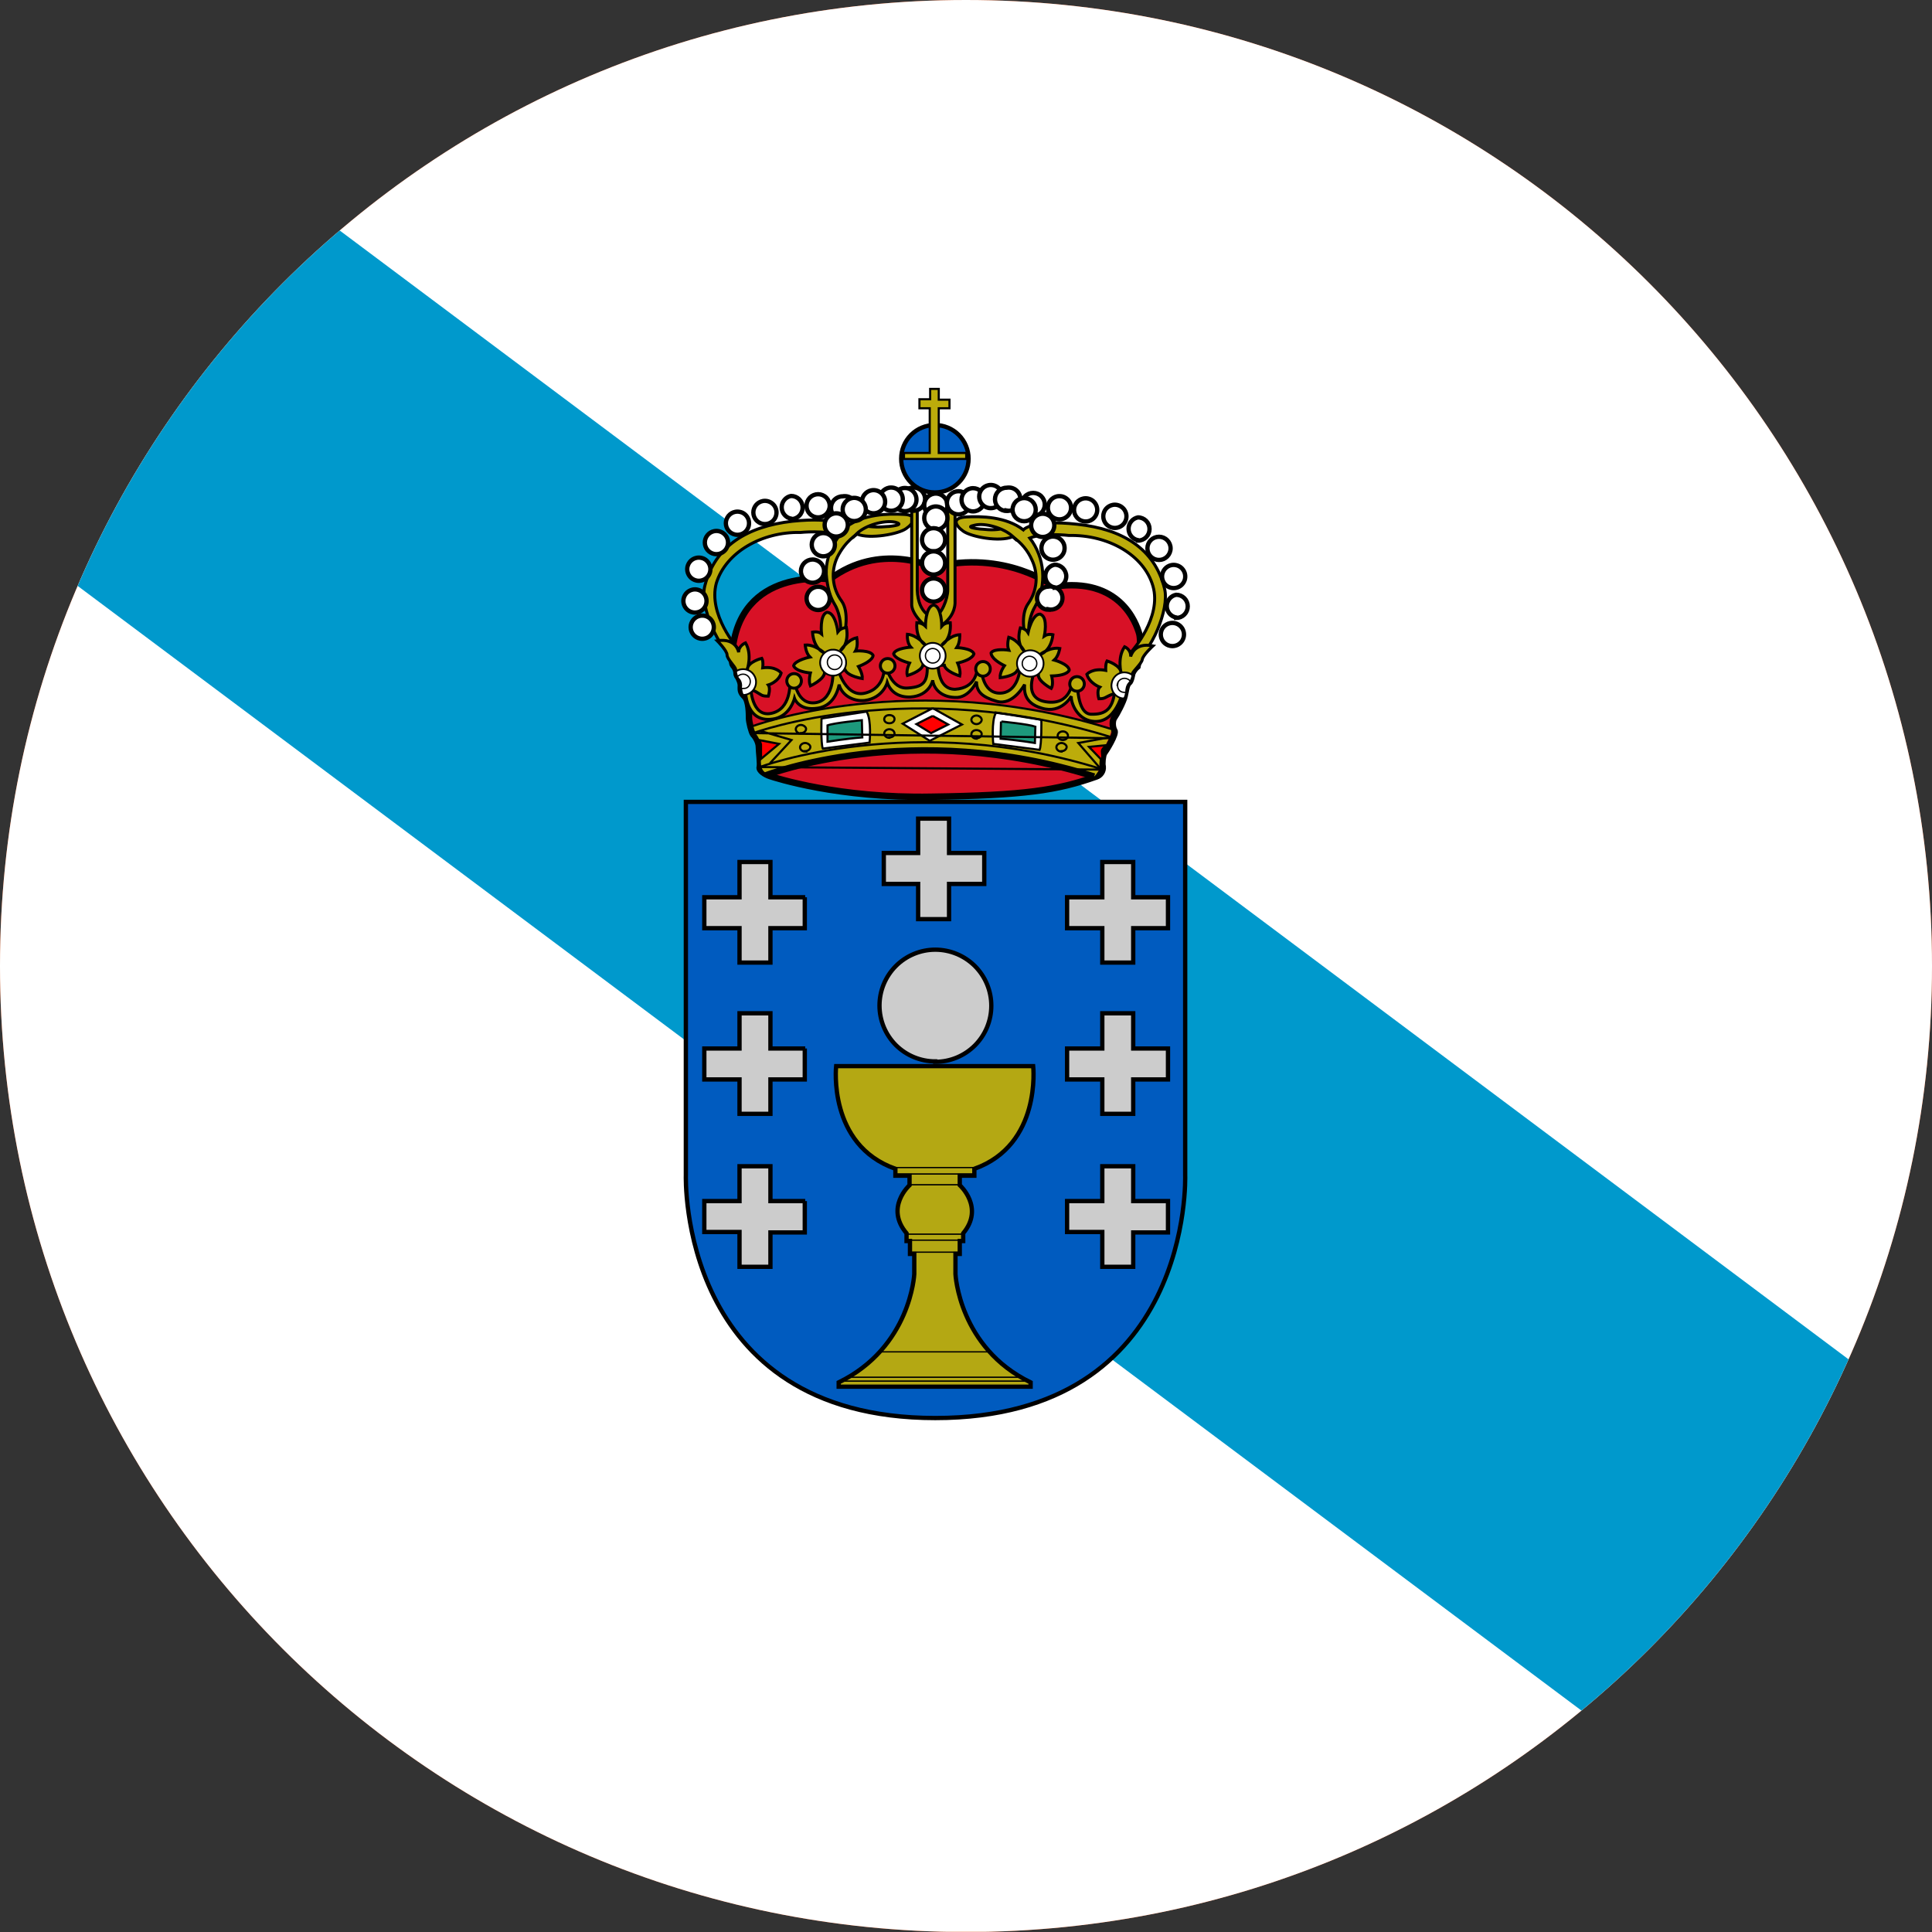 <svg width="40" height="40" viewBox="0 0 40 40" fill="none" xmlns="http://www.w3.org/2000/svg">
<rect x="0" y="0" width="40" height="40" fill="#333333" stroke="none"/>
<g clip-path="url(#clip0_769_16520)">
<path d="M0 20C0 8.954 8.954 0 20 0C31.046 0 40 8.954 40 20C40 31.046 31.046 40 20 40C8.954 40 0 31.046 0 20Z" fill="#E94E0F"/>
<g clip-path="url(#clip1_769_16520)">
<path fill-rule="evenodd" clip-rule="evenodd" d="M-7 -0.008H46.334V39.996H-7V-0.008Z" fill="white"/>
<path d="M46.334 34.175L0.644 -0.008H-7V5.693L38.867 39.996H46.334V34.175Z" fill="#0099CC"/>
<path d="M19.364 29.359C14.031 29.359 14.2 24.333 14.2 24.333V16.602H24.538V24.333C24.538 24.333 24.716 29.359 19.364 29.359Z" fill="#005BBF"/>
<path d="M19.364 29.359C14.031 29.359 14.2 24.333 14.2 24.333V16.602H24.538V24.333C24.538 24.333 24.716 29.359 19.364 29.359V29.359Z" stroke="black" stroke-width="0.089"/>
<path d="M19.32 11.744C19.32 11.744 18.218 11.21 17.178 11.993C17.178 11.993 15.302 11.726 15.16 13.524C15.16 13.595 15.142 13.728 15.178 13.773C15.213 13.808 15.249 13.879 15.249 13.933C15.249 13.986 15.275 14.013 15.293 14.031C15.293 14.057 15.329 14.093 15.338 14.182C15.338 14.28 15.32 14.324 15.418 14.422C15.507 14.511 15.507 14.787 15.507 14.867C15.507 14.947 15.56 15.161 15.595 15.205C15.64 15.249 15.711 15.365 15.711 15.463C15.711 15.552 15.747 15.819 15.729 15.881C15.711 15.952 15.835 16.032 15.942 16.068C16.049 16.104 17.364 16.531 19.284 16.495C21.204 16.468 21.898 16.362 22.698 16.077C22.74 16.063 22.776 16.035 22.8 15.998C22.825 15.961 22.835 15.916 22.831 15.872C22.813 15.819 22.831 15.641 22.858 15.597C22.893 15.552 23.124 15.187 23.071 15.125C23.027 15.054 23.027 14.911 23.071 14.858C23.116 14.796 23.258 14.529 23.284 14.413C23.311 14.306 23.32 14.173 23.373 14.137C23.418 14.102 23.436 13.968 23.444 13.942C23.467 13.886 23.504 13.837 23.551 13.799C23.551 13.799 23.64 13.346 23.587 13.123C23.524 12.901 23.187 11.94 21.827 12.145C21.827 12.145 20.813 11.371 19.32 11.744Z" fill="#D81126"/>
<path d="M19.32 11.744C19.32 11.744 18.218 11.21 17.178 11.993C17.178 11.993 15.302 11.726 15.16 13.524C15.16 13.595 15.142 13.728 15.178 13.773C15.213 13.808 15.249 13.879 15.249 13.933C15.249 13.986 15.275 14.013 15.293 14.031C15.293 14.057 15.329 14.093 15.338 14.182C15.338 14.28 15.32 14.324 15.418 14.422C15.507 14.511 15.507 14.787 15.507 14.867C15.507 14.947 15.56 15.161 15.595 15.205C15.64 15.249 15.711 15.365 15.711 15.463C15.711 15.552 15.747 15.819 15.729 15.881C15.711 15.952 15.835 16.032 15.942 16.068C16.049 16.104 17.364 16.531 19.284 16.495C21.204 16.468 21.898 16.362 22.698 16.077C22.74 16.063 22.776 16.035 22.8 15.998C22.825 15.961 22.835 15.916 22.831 15.872C22.813 15.819 22.831 15.641 22.858 15.597C22.893 15.552 23.124 15.187 23.071 15.125C23.027 15.054 23.027 14.911 23.071 14.858C23.116 14.796 23.258 14.529 23.284 14.413C23.311 14.306 23.32 14.173 23.373 14.137C23.418 14.102 23.436 13.968 23.444 13.942C23.467 13.886 23.504 13.837 23.551 13.799C23.551 13.799 23.64 13.346 23.587 13.123C23.524 12.901 23.187 11.94 21.827 12.145C21.827 12.145 20.813 11.371 19.32 11.744V11.744Z" stroke="black" stroke-width="0.133"/>
<path d="M23.009 15.089C18.831 13.764 15.595 15.027 15.595 15.027C15.595 15.027 15.631 15.169 15.667 15.214C15.702 15.258 15.755 15.365 15.755 15.445V15.694C15.755 15.757 15.72 16.023 15.951 16.015C15.951 16.015 18.867 14.876 22.653 16.077C22.653 16.077 22.76 15.988 22.76 15.854C22.758 15.73 22.789 15.607 22.849 15.499C22.893 15.427 23.009 15.196 23.009 15.089Z" fill="#BCAC0B"/>
<path d="M19.133 22.073H17.311C17.311 22.073 17.133 23.701 18.538 24.199V24.342H18.831V24.538C18.831 24.538 18.316 25 18.769 25.534V25.694H18.84V25.961H18.929V26.379C18.929 26.379 18.858 27.891 17.364 28.621V28.71H21.338V28.621C19.853 27.9 19.782 26.379 19.782 26.379V25.961H19.871V25.694H19.942V25.534C20.387 25 19.871 24.538 19.871 24.538V24.342H20.173V24.199C21.569 23.701 21.391 22.073 21.391 22.073H19.133Z" fill="#C8B100" fill-opacity="0.9"/>
<path d="M19.133 22.073H17.311C17.311 22.073 17.133 23.701 18.538 24.199V24.342H18.831V24.538C18.831 24.538 18.316 25 18.769 25.534V25.694H18.84V25.961H18.929V26.379C18.929 26.379 18.858 27.891 17.364 28.621V28.71H21.338V28.621C19.853 27.9 19.782 26.379 19.782 26.379V25.961H19.871V25.694H19.942V25.534C20.387 25 19.871 24.538 19.871 24.538V24.342H20.173V24.199C21.569 23.701 21.391 22.073 21.391 22.073H19.133Z" stroke="black" stroke-width="0.089"/>
<path d="M17.436 28.594H21.258M18.476 24.173H20.227H18.476ZM18.538 24.306H20.173H18.538ZM18.84 24.529H19.862H18.84ZM18.769 25.552H19.933H18.769ZM18.831 25.676H19.862H18.831ZM18.831 25.925H19.853H18.831ZM18.209 27.989H20.476H18.209ZM17.569 28.514H21.124H17.569Z" stroke="black" stroke-width="0.027"/>
<path d="M19.364 21.984C19.672 21.984 19.967 21.862 20.185 21.644C20.402 21.426 20.524 21.131 20.524 20.823C20.524 20.515 20.402 20.22 20.185 20.002C19.967 19.785 19.672 19.662 19.364 19.662C19.058 19.662 18.764 19.784 18.547 20.001C18.331 20.218 18.209 20.512 18.209 20.819C18.209 21.125 18.331 21.42 18.547 21.637C18.764 21.853 19.058 21.975 19.364 21.975" fill="#CCCCCC"/>
<path d="M19.364 21.984C19.672 21.984 19.967 21.862 20.185 21.644C20.402 21.426 20.524 21.131 20.524 20.823C20.524 20.515 20.402 20.22 20.185 20.002C19.967 19.785 19.672 19.662 19.364 19.662C19.058 19.662 18.764 19.784 18.547 20.001C18.331 20.218 18.209 20.512 18.209 20.819C18.209 21.125 18.331 21.42 18.547 21.637C18.764 21.853 19.058 21.975 19.364 21.975V21.984Z" stroke="black" stroke-width="0.089"/>
<path d="M16.671 18.577H15.951V17.847H15.311V18.577H14.582V19.217H15.311V19.929H15.951V19.217H16.662V18.577" fill="#CCCCCC"/>
<path d="M16.671 18.577H15.951V17.847H15.311V18.577H14.582V19.217H15.311V19.929H15.951V19.217H16.662V18.577" stroke="black" stroke-width="0.089"/>
<path d="M24.182 18.577H23.462V17.847H22.822V18.577H22.093V19.217H22.822V19.929H23.462V19.217H24.182V18.577Z" fill="#CCCCCC"/>
<path d="M24.182 18.577H23.462V17.847H22.822V18.577H22.093V19.217H22.822V19.929H23.462V19.217H24.182V18.577Z" stroke="black" stroke-width="0.089"/>
<path d="M20.378 17.66H19.649V16.949H19.009V17.66H18.298V18.301H19.009V19.03H19.649V18.301H20.378V17.66Z" fill="#CCCCCC"/>
<path d="M20.378 17.66H19.649V16.949H19.009V17.66H18.298V18.301H19.009V19.03H19.649V18.301H20.378V17.66Z" stroke="black" stroke-width="0.089"/>
<path d="M16.671 21.708H15.951V20.979H15.311V21.708H14.582V22.349H15.311V23.061H15.951V22.349H16.662V21.708" fill="#CCCCCC"/>
<path d="M16.671 21.708H15.951V20.979H15.311V21.708H14.582V22.349H15.311V23.061H15.951V22.349H16.662V21.708" stroke="black" stroke-width="0.089"/>
<path d="M24.182 21.708H23.462V20.979H22.822V21.708H22.093V22.349H22.822V23.061H23.462V22.349H24.182V21.708Z" fill="#CCCCCC"/>
<path d="M24.182 21.708H23.462V20.979H22.822V21.708H22.093V22.349H22.822V23.061H23.462V22.349H24.182V21.708Z" stroke="black" stroke-width="0.089"/>
<path d="M16.671 24.867H15.951V24.146H15.311V24.867H14.582V25.507H15.311V26.228H15.951V25.516H16.662V24.867" fill="#CCCCCC"/>
<path d="M16.671 24.867H15.951V24.146H15.311V24.867H14.582V25.507H15.311V26.228H15.951V25.516H16.662V24.867" stroke="black" stroke-width="0.089"/>
<path d="M24.182 24.867H23.462V24.146H22.822V24.867H22.093V25.507H22.822V26.228H23.462V25.516H24.182V24.867Z" fill="#CCCCCC"/>
<path d="M24.182 24.867H23.462V24.146H22.822V24.867H22.093V25.507H22.822V26.228H23.462V25.516H24.182V24.867Z" stroke="black" stroke-width="0.089"/>
<path d="M19.355 10.196C19.541 10.196 19.718 10.123 19.849 9.992C19.98 9.861 20.053 9.683 20.053 9.498C20.053 9.313 19.98 9.135 19.849 9.004C19.718 8.873 19.541 8.8 19.355 8.8C19.17 8.8 18.993 8.873 18.862 9.004C18.731 9.135 18.658 9.313 18.658 9.498C18.658 9.683 18.731 9.861 18.862 9.992C18.993 10.123 19.17 10.196 19.355 10.196Z" fill="#005BBF"/>
<path d="M19.355 10.196C19.541 10.196 19.718 10.123 19.849 9.992C19.98 9.861 20.053 9.683 20.053 9.498C20.053 9.313 19.98 9.135 19.849 9.004C19.718 8.873 19.541 8.8 19.355 8.8C19.17 8.8 18.993 8.873 18.862 9.004C18.731 9.135 18.658 9.313 18.658 9.498C18.658 9.683 18.731 9.861 18.862 9.992C18.993 10.123 19.17 10.196 19.355 10.196Z" stroke="black" stroke-width="0.089"/>
<path d="M20.005 9.378H19.436V8.453H19.658V8.275H19.436V8.052H19.258V8.266H19.036V8.453H19.249V9.378H18.716V9.502H20.005V9.378Z" fill="#FFCC00"/>
<path d="M20.005 9.378H19.436V8.453H19.658V8.275H19.436V8.052H19.258V8.266H19.036V8.453H19.249V9.378H18.716V9.502H20.005V9.378Z" fill="#BCAC0B" stroke="black" stroke-width="0.044"/>
<path d="M16.573 11.024C16.573 11.024 17.089 10.97 17.382 11.086C17.382 11.086 17.044 11.477 17.116 11.985C17.151 12.251 17.204 12.385 17.284 12.518C17.355 12.634 17.436 12.901 17.391 13.105H17.489C17.489 13.105 17.587 12.678 17.427 12.447C17.33 12.317 17.27 12.163 17.255 12.001C17.239 11.84 17.268 11.677 17.338 11.531C17.507 11.193 17.747 11.059 17.747 11.059C18.013 11.166 18.6 11.059 18.76 10.944C18.929 10.828 19.009 10.659 18.707 10.65C18.395 10.632 17.88 10.641 17.524 10.908C17.524 10.908 17.338 10.694 16.404 10.792C15.471 10.899 14.804 11.3 14.591 12.136C14.484 12.563 14.884 13.461 15.249 13.675C15.249 13.675 15.24 13.533 15.275 13.426C15.275 13.426 14.653 12.723 14.831 12.073C15.027 11.433 15.773 11.006 16.573 11.024Z" fill="#FFCC00"/>
<path d="M16.573 11.024C16.573 11.024 17.089 10.97 17.382 11.086C17.382 11.086 17.044 11.477 17.116 11.985C17.151 12.251 17.204 12.385 17.284 12.518C17.355 12.634 17.436 12.901 17.391 13.105H17.489C17.489 13.105 17.587 12.678 17.427 12.447C17.33 12.317 17.27 12.163 17.255 12.001C17.239 11.84 17.268 11.677 17.338 11.531C17.507 11.193 17.747 11.059 17.747 11.059C18.013 11.166 18.6 11.059 18.76 10.944C18.929 10.828 19.009 10.659 18.707 10.65C18.395 10.632 17.88 10.641 17.524 10.908C17.524 10.908 17.338 10.694 16.404 10.792C15.471 10.899 14.804 11.3 14.591 12.136C14.484 12.563 14.884 13.461 15.249 13.675C15.249 13.675 15.24 13.533 15.275 13.426C15.275 13.426 14.653 12.723 14.831 12.073C15.027 11.433 15.773 11.006 16.573 11.024Z" fill="#BCAC0B" stroke="black" stroke-width="0.062"/>
<path d="M18.325 10.899C18.485 10.881 18.618 10.855 18.609 10.837C18.609 10.81 18.476 10.81 18.316 10.819C18.156 10.828 18.031 10.864 18.031 10.881C18.031 10.908 18.165 10.908 18.325 10.899Z" fill="white"/>
<path d="M17.738 11.05C17.738 11.05 17.56 11.228 17.738 11.05C17.916 10.872 18.307 10.766 18.529 10.81C18.742 10.864 18.484 10.89 18.413 10.899C18.342 10.899 18.2 10.926 17.987 10.899" stroke="black" stroke-width="0.062"/>
<path d="M22.129 11.086C22.129 11.086 21.622 11.024 21.32 11.139C21.475 11.34 21.567 11.582 21.586 11.835C21.605 12.088 21.55 12.341 21.427 12.563C21.347 12.696 21.267 12.954 21.311 13.159H21.222C21.222 13.159 21.116 12.741 21.285 12.501C21.378 12.37 21.435 12.217 21.449 12.058C21.463 11.898 21.434 11.738 21.365 11.593C21.279 11.398 21.141 11.232 20.965 11.113C20.689 11.228 20.102 11.113 19.942 10.997C19.782 10.881 19.693 10.721 20.005 10.703C20.307 10.686 20.831 10.694 21.187 10.97C21.187 10.97 21.365 10.748 22.307 10.855C23.231 10.953 23.907 11.353 24.111 12.189C24.218 12.616 23.827 13.515 23.462 13.728C23.462 13.728 23.462 13.586 23.436 13.479C23.436 13.479 24.058 12.785 23.871 12.136C23.685 11.486 22.938 11.068 22.129 11.086Z" fill="#FFCC00"/>
<path d="M22.129 11.086C22.129 11.086 21.622 11.024 21.32 11.139C21.475 11.34 21.567 11.582 21.586 11.835C21.605 12.088 21.55 12.341 21.427 12.563C21.347 12.696 21.267 12.954 21.311 13.159H21.222C21.222 13.159 21.116 12.741 21.285 12.501C21.378 12.37 21.435 12.217 21.449 12.058C21.463 11.898 21.434 11.738 21.365 11.593C21.279 11.398 21.141 11.232 20.965 11.113C20.689 11.228 20.102 11.113 19.942 10.997C19.782 10.881 19.693 10.721 20.005 10.703C20.307 10.686 20.831 10.694 21.187 10.97C21.187 10.97 21.365 10.748 22.307 10.855C23.231 10.953 23.907 11.353 24.111 12.189C24.218 12.616 23.827 13.515 23.462 13.728C23.462 13.728 23.462 13.586 23.436 13.479C23.436 13.479 24.058 12.785 23.871 12.136C23.685 11.486 22.938 11.068 22.129 11.086Z" fill="#BCAC0B" stroke="black" stroke-width="0.062"/>
<path d="M20.378 10.953C20.218 10.944 20.093 10.917 20.093 10.89C20.093 10.872 20.227 10.864 20.387 10.872C20.547 10.89 20.68 10.917 20.68 10.935C20.68 10.961 20.547 10.97 20.378 10.953Z" fill="white"/>
<path d="M20.965 11.104C20.965 11.104 21.151 11.282 20.965 11.104C20.787 10.935 20.396 10.819 20.182 10.873C19.96 10.917 20.218 10.944 20.289 10.953C20.369 10.953 20.511 10.988 20.724 10.953" stroke="black" stroke-width="0.062"/>
<path d="M18.876 10.508V12.492C18.858 12.687 19.116 12.963 19.302 13.043C19.302 13.043 19.747 12.901 19.773 12.492V10.401H19.622V12.216C19.622 12.394 19.498 12.732 19.329 12.785C19.329 12.785 19.009 12.732 18.991 12.216V10.454L18.876 10.508Z" fill="#FFCC00"/>
<path d="M18.876 10.508V12.492C18.858 12.687 19.116 12.963 19.302 13.043C19.302 13.043 19.747 12.901 19.773 12.492V10.401H19.622V12.216C19.622 12.394 19.498 12.732 19.329 12.785C19.329 12.785 19.009 12.732 18.991 12.216V10.454L18.876 10.508Z" fill="#BCAC0B" stroke="black" stroke-width="0.062"/>
<path d="M14.493 13.221C14.528 13.228 14.564 13.227 14.598 13.218C14.633 13.21 14.665 13.193 14.692 13.171C14.719 13.148 14.741 13.12 14.756 13.088C14.771 13.056 14.779 13.021 14.779 12.985C14.779 12.95 14.771 12.915 14.756 12.883C14.741 12.851 14.719 12.822 14.692 12.8C14.665 12.777 14.633 12.761 14.598 12.752C14.564 12.744 14.528 12.743 14.493 12.75C14.439 12.76 14.389 12.79 14.354 12.833C14.319 12.876 14.299 12.93 14.299 12.985C14.299 13.041 14.319 13.095 14.354 13.138C14.389 13.181 14.439 13.21 14.493 13.221Z" fill="white"/>
<path d="M14.493 13.221C14.528 13.228 14.564 13.227 14.598 13.218C14.633 13.21 14.665 13.193 14.692 13.171C14.719 13.148 14.741 13.12 14.756 13.088C14.771 13.056 14.779 13.021 14.779 12.985C14.779 12.95 14.771 12.915 14.756 12.883C14.741 12.851 14.719 12.822 14.692 12.8C14.665 12.777 14.633 12.761 14.598 12.752C14.564 12.744 14.528 12.743 14.493 12.75C14.439 12.76 14.389 12.79 14.354 12.833C14.319 12.876 14.299 12.93 14.299 12.985C14.299 13.041 14.319 13.095 14.354 13.138C14.389 13.181 14.439 13.21 14.493 13.221Z" stroke="black" stroke-width="0.089"/>
<path d="M14.342 12.678C14.377 12.685 14.413 12.684 14.447 12.675C14.482 12.667 14.513 12.651 14.541 12.628C14.568 12.605 14.59 12.577 14.605 12.545C14.62 12.513 14.628 12.478 14.628 12.443C14.628 12.407 14.62 12.372 14.605 12.34C14.59 12.308 14.568 12.28 14.541 12.257C14.513 12.235 14.482 12.219 14.447 12.21C14.413 12.201 14.377 12.2 14.342 12.207C14.288 12.218 14.238 12.247 14.203 12.29C14.168 12.333 14.148 12.387 14.148 12.443C14.148 12.498 14.168 12.552 14.203 12.595C14.238 12.638 14.288 12.668 14.342 12.678Z" fill="white"/>
<path d="M14.342 12.678C14.377 12.685 14.413 12.684 14.447 12.675C14.482 12.667 14.513 12.651 14.541 12.628C14.568 12.605 14.59 12.577 14.605 12.545C14.62 12.513 14.628 12.478 14.628 12.443C14.628 12.407 14.62 12.372 14.605 12.34C14.59 12.308 14.568 12.28 14.541 12.257C14.513 12.235 14.482 12.219 14.447 12.21C14.413 12.201 14.377 12.2 14.342 12.207C14.288 12.218 14.238 12.247 14.203 12.29C14.168 12.333 14.148 12.387 14.148 12.443C14.148 12.498 14.168 12.552 14.203 12.595C14.238 12.638 14.288 12.668 14.342 12.678Z" stroke="black" stroke-width="0.089"/>
<path d="M14.422 12.02C14.457 12.027 14.493 12.026 14.527 12.017C14.562 12.008 14.594 11.992 14.621 11.97C14.648 11.947 14.67 11.919 14.685 11.887C14.7 11.855 14.708 11.82 14.708 11.784C14.708 11.749 14.7 11.714 14.685 11.682C14.67 11.65 14.648 11.621 14.621 11.599C14.594 11.576 14.562 11.56 14.527 11.552C14.493 11.543 14.457 11.542 14.422 11.549C14.368 11.559 14.318 11.589 14.283 11.632C14.248 11.675 14.228 11.729 14.228 11.784C14.228 11.84 14.248 11.894 14.283 11.937C14.318 11.98 14.368 12.009 14.422 12.02Z" fill="white"/>
<path d="M14.422 12.02C14.457 12.027 14.493 12.026 14.527 12.017C14.562 12.008 14.594 11.992 14.621 11.97C14.648 11.947 14.67 11.919 14.685 11.887C14.7 11.855 14.708 11.82 14.708 11.784C14.708 11.749 14.7 11.714 14.685 11.682C14.67 11.65 14.648 11.621 14.621 11.599C14.594 11.576 14.562 11.56 14.527 11.552C14.493 11.543 14.457 11.542 14.422 11.549C14.368 11.559 14.318 11.589 14.283 11.632C14.248 11.675 14.228 11.729 14.228 11.784C14.228 11.84 14.248 11.894 14.283 11.937C14.318 11.98 14.368 12.009 14.422 12.02Z" stroke="black" stroke-width="0.089"/>
<path d="M14.787 11.469C14.822 11.475 14.857 11.474 14.892 11.466C14.926 11.457 14.958 11.441 14.985 11.418C15.013 11.396 15.035 11.367 15.05 11.335C15.065 11.303 15.073 11.268 15.073 11.233C15.073 11.197 15.065 11.162 15.05 11.13C15.035 11.098 15.013 11.07 14.985 11.047C14.958 11.025 14.926 11.009 14.892 11C14.857 10.991 14.822 10.99 14.787 10.997C14.732 11.008 14.683 11.037 14.648 11.08C14.612 11.123 14.593 11.177 14.593 11.233C14.593 11.289 14.612 11.342 14.648 11.386C14.683 11.428 14.732 11.458 14.787 11.469Z" fill="white"/>
<path d="M14.787 11.469C14.822 11.475 14.857 11.474 14.892 11.466C14.926 11.457 14.958 11.441 14.985 11.418C15.013 11.396 15.035 11.367 15.05 11.335C15.065 11.303 15.073 11.268 15.073 11.233C15.073 11.197 15.065 11.162 15.05 11.13C15.035 11.098 15.013 11.07 14.985 11.047C14.958 11.025 14.926 11.009 14.892 11C14.857 10.991 14.822 10.99 14.787 10.997C14.732 11.008 14.683 11.037 14.648 11.08C14.612 11.123 14.593 11.177 14.593 11.233C14.593 11.289 14.612 11.342 14.648 11.386C14.683 11.428 14.732 11.458 14.787 11.469Z" stroke="black" stroke-width="0.089"/>
<path d="M15.222 11.068C15.257 11.075 15.293 11.074 15.327 11.065C15.362 11.056 15.394 11.04 15.421 11.018C15.448 10.995 15.47 10.967 15.485 10.935C15.501 10.903 15.508 10.868 15.508 10.832C15.508 10.797 15.501 10.762 15.485 10.73C15.47 10.698 15.448 10.669 15.421 10.647C15.394 10.624 15.362 10.608 15.327 10.6C15.293 10.591 15.257 10.59 15.222 10.597C15.168 10.607 15.118 10.637 15.083 10.68C15.048 10.723 15.028 10.777 15.028 10.832C15.028 10.888 15.048 10.942 15.083 10.985C15.118 11.028 15.168 11.057 15.222 11.068Z" fill="white"/>
<path d="M15.222 11.068C15.257 11.075 15.293 11.074 15.327 11.065C15.362 11.056 15.394 11.04 15.421 11.018C15.448 10.995 15.47 10.967 15.485 10.935C15.501 10.903 15.508 10.868 15.508 10.832C15.508 10.797 15.501 10.762 15.485 10.73C15.47 10.698 15.448 10.669 15.421 10.647C15.394 10.624 15.362 10.608 15.327 10.6C15.293 10.591 15.257 10.59 15.222 10.597C15.168 10.607 15.118 10.637 15.083 10.68C15.048 10.723 15.028 10.777 15.028 10.832C15.028 10.888 15.048 10.942 15.083 10.985C15.118 11.028 15.168 11.057 15.222 11.068V11.068Z" stroke="black" stroke-width="0.089"/>
<path d="M15.791 10.846C15.826 10.852 15.862 10.851 15.896 10.843C15.93 10.834 15.962 10.818 15.99 10.795C16.017 10.773 16.039 10.745 16.054 10.713C16.069 10.68 16.077 10.645 16.077 10.61C16.077 10.575 16.069 10.54 16.054 10.508C16.039 10.475 16.017 10.447 15.99 10.425C15.962 10.402 15.93 10.386 15.896 10.377C15.862 10.368 15.826 10.367 15.791 10.374C15.737 10.385 15.687 10.414 15.652 10.457C15.617 10.5 15.597 10.554 15.597 10.61C15.597 10.666 15.617 10.72 15.652 10.763C15.687 10.806 15.737 10.835 15.791 10.846Z" fill="white"/>
<path d="M15.791 10.846C15.826 10.852 15.862 10.851 15.896 10.843C15.93 10.834 15.962 10.818 15.99 10.795C16.017 10.773 16.039 10.745 16.054 10.713C16.069 10.68 16.077 10.645 16.077 10.61C16.077 10.575 16.069 10.54 16.054 10.508C16.039 10.475 16.017 10.447 15.99 10.425C15.962 10.402 15.93 10.386 15.896 10.377C15.862 10.368 15.826 10.367 15.791 10.374C15.737 10.385 15.687 10.414 15.652 10.457C15.617 10.5 15.597 10.554 15.597 10.61C15.597 10.666 15.617 10.72 15.652 10.763C15.687 10.806 15.737 10.835 15.791 10.846V10.846Z" stroke="black" stroke-width="0.089"/>
<path d="M16.378 10.748C16.442 10.748 16.503 10.723 16.548 10.678C16.593 10.633 16.618 10.571 16.618 10.508C16.618 10.444 16.593 10.383 16.548 10.338C16.503 10.293 16.442 10.268 16.378 10.268C16.323 10.278 16.274 10.307 16.239 10.351C16.203 10.393 16.184 10.447 16.184 10.503C16.184 10.559 16.203 10.613 16.239 10.656C16.274 10.699 16.323 10.728 16.378 10.739" fill="white"/>
<path d="M16.378 10.748C16.442 10.748 16.503 10.723 16.548 10.678C16.593 10.633 16.618 10.571 16.618 10.508C16.618 10.444 16.593 10.383 16.548 10.338C16.503 10.293 16.442 10.268 16.378 10.268C16.323 10.278 16.274 10.307 16.239 10.351C16.203 10.393 16.184 10.447 16.184 10.503C16.184 10.559 16.203 10.613 16.239 10.656C16.274 10.699 16.323 10.728 16.378 10.739V10.748Z" stroke="black" stroke-width="0.089"/>
<path d="M16.938 10.712C17.001 10.712 17.062 10.687 17.108 10.642C17.152 10.597 17.178 10.536 17.178 10.472C17.178 10.408 17.152 10.347 17.108 10.302C17.062 10.257 17.001 10.232 16.938 10.232C16.874 10.232 16.813 10.257 16.768 10.302C16.723 10.347 16.698 10.408 16.698 10.472C16.698 10.536 16.723 10.597 16.768 10.642C16.813 10.687 16.874 10.712 16.938 10.712Z" fill="white"/>
<path d="M16.938 10.712C17.001 10.712 17.062 10.687 17.108 10.642C17.152 10.597 17.178 10.536 17.178 10.472C17.178 10.408 17.152 10.347 17.108 10.302C17.062 10.257 17.001 10.232 16.938 10.232C16.874 10.232 16.813 10.257 16.768 10.302C16.723 10.347 16.698 10.408 16.698 10.472C16.698 10.536 16.723 10.597 16.768 10.642C16.813 10.687 16.874 10.712 16.938 10.712Z" stroke="black" stroke-width="0.089"/>
<path d="M17.445 10.748C17.479 10.755 17.515 10.754 17.549 10.745C17.584 10.736 17.616 10.72 17.643 10.697C17.671 10.675 17.692 10.647 17.708 10.615C17.723 10.583 17.731 10.548 17.731 10.512C17.731 10.477 17.723 10.442 17.708 10.41C17.692 10.378 17.671 10.349 17.643 10.327C17.616 10.304 17.584 10.288 17.549 10.279C17.515 10.271 17.479 10.27 17.445 10.276C17.381 10.276 17.32 10.302 17.275 10.347C17.23 10.392 17.205 10.453 17.205 10.517C17.205 10.58 17.23 10.641 17.275 10.686C17.32 10.732 17.381 10.757 17.445 10.757" fill="white"/>
<path d="M17.445 10.748C17.479 10.755 17.515 10.754 17.549 10.745C17.584 10.736 17.616 10.72 17.643 10.697C17.671 10.675 17.692 10.647 17.708 10.615C17.723 10.583 17.731 10.548 17.731 10.512C17.731 10.477 17.723 10.442 17.708 10.41C17.692 10.378 17.671 10.349 17.643 10.327C17.616 10.304 17.584 10.288 17.549 10.279C17.515 10.271 17.479 10.27 17.445 10.276C17.381 10.276 17.32 10.302 17.275 10.347C17.23 10.392 17.205 10.453 17.205 10.517C17.205 10.58 17.23 10.641 17.275 10.686C17.32 10.732 17.381 10.757 17.445 10.757V10.748Z" stroke="black" stroke-width="0.089"/>
<path d="M18.867 10.57C18.901 10.577 18.937 10.576 18.972 10.567C19.006 10.558 19.038 10.542 19.065 10.52C19.093 10.497 19.114 10.469 19.13 10.437C19.145 10.405 19.153 10.37 19.153 10.334C19.153 10.299 19.145 10.264 19.13 10.232C19.114 10.2 19.093 10.171 19.065 10.149C19.038 10.126 19.006 10.11 18.972 10.101C18.937 10.093 18.901 10.092 18.867 10.098C18.812 10.109 18.763 10.139 18.727 10.181C18.692 10.225 18.673 10.278 18.673 10.334C18.673 10.39 18.692 10.444 18.727 10.487C18.763 10.53 18.812 10.559 18.867 10.57Z" fill="white"/>
<path d="M18.867 10.57C18.901 10.577 18.937 10.576 18.972 10.567C19.006 10.558 19.038 10.542 19.065 10.52C19.093 10.497 19.114 10.469 19.13 10.437C19.145 10.405 19.153 10.37 19.153 10.334C19.153 10.299 19.145 10.264 19.13 10.232C19.114 10.2 19.093 10.171 19.065 10.149C19.038 10.126 19.006 10.11 18.972 10.101C18.937 10.093 18.901 10.092 18.867 10.098C18.812 10.109 18.763 10.139 18.727 10.181C18.692 10.225 18.673 10.278 18.673 10.334C18.673 10.39 18.692 10.444 18.727 10.487C18.763 10.53 18.812 10.559 18.867 10.57Z" stroke="black" stroke-width="0.089"/>
<path d="M19.329 10.694C19.364 10.701 19.399 10.7 19.434 10.692C19.468 10.683 19.5 10.667 19.527 10.644C19.555 10.622 19.577 10.593 19.592 10.561C19.607 10.529 19.615 10.494 19.615 10.459C19.615 10.423 19.607 10.388 19.592 10.356C19.577 10.324 19.555 10.296 19.527 10.273C19.5 10.251 19.468 10.235 19.434 10.226C19.399 10.217 19.364 10.216 19.329 10.223C19.274 10.234 19.225 10.263 19.189 10.306C19.154 10.349 19.135 10.403 19.135 10.459C19.135 10.514 19.154 10.569 19.189 10.611C19.225 10.655 19.274 10.684 19.329 10.694Z" fill="white"/>
<path d="M19.329 10.694C19.364 10.701 19.399 10.7 19.434 10.692C19.468 10.683 19.5 10.667 19.527 10.644C19.555 10.622 19.577 10.593 19.592 10.561C19.607 10.529 19.615 10.494 19.615 10.459C19.615 10.423 19.607 10.388 19.592 10.356C19.577 10.324 19.555 10.296 19.527 10.273C19.5 10.251 19.468 10.235 19.434 10.226C19.399 10.217 19.364 10.216 19.329 10.223C19.274 10.234 19.225 10.263 19.189 10.306C19.154 10.349 19.135 10.403 19.135 10.459C19.135 10.514 19.154 10.569 19.189 10.611C19.225 10.655 19.274 10.684 19.329 10.694Z" stroke="black" stroke-width="0.089"/>
<path d="M19.329 12.456C19.392 12.456 19.454 12.431 19.499 12.386C19.544 12.341 19.569 12.28 19.569 12.216C19.569 12.152 19.544 12.091 19.499 12.046C19.454 12.001 19.392 11.976 19.329 11.976C19.265 11.976 19.204 12.001 19.159 12.046C19.114 12.091 19.089 12.152 19.089 12.216C19.089 12.28 19.114 12.341 19.159 12.386C19.204 12.431 19.265 12.456 19.329 12.456Z" fill="white"/>
<path d="M19.329 12.456C19.392 12.456 19.454 12.431 19.499 12.386C19.544 12.341 19.569 12.28 19.569 12.216C19.569 12.152 19.544 12.091 19.499 12.046C19.454 12.001 19.392 11.976 19.329 11.976C19.265 11.976 19.204 12.001 19.159 12.046C19.114 12.091 19.089 12.152 19.089 12.216C19.089 12.28 19.114 12.341 19.159 12.386C19.204 12.431 19.265 12.456 19.329 12.456V12.456Z" stroke="black" stroke-width="0.089"/>
<path d="M24.227 13.372C24.262 13.379 24.297 13.378 24.332 13.369C24.366 13.361 24.398 13.345 24.425 13.322C24.453 13.3 24.475 13.271 24.49 13.239C24.505 13.207 24.513 13.172 24.513 13.137C24.513 13.101 24.505 13.066 24.49 13.034C24.475 13.002 24.453 12.974 24.425 12.951C24.398 12.929 24.366 12.912 24.332 12.904C24.297 12.895 24.262 12.894 24.227 12.901C24.172 12.912 24.123 12.941 24.087 12.984C24.052 13.027 24.033 13.081 24.033 13.137C24.033 13.192 24.052 13.246 24.087 13.289C24.123 13.332 24.172 13.362 24.227 13.372Z" fill="white"/>
<path d="M24.227 13.372C24.262 13.379 24.297 13.378 24.332 13.369C24.366 13.361 24.398 13.345 24.425 13.322C24.453 13.3 24.475 13.271 24.49 13.239C24.505 13.207 24.513 13.172 24.513 13.137C24.513 13.101 24.505 13.066 24.49 13.034C24.475 13.002 24.453 12.974 24.425 12.951C24.398 12.929 24.366 12.912 24.332 12.904C24.297 12.895 24.262 12.894 24.227 12.901C24.172 12.912 24.123 12.941 24.087 12.984C24.052 13.027 24.033 13.081 24.033 13.137C24.033 13.192 24.052 13.246 24.087 13.289C24.123 13.332 24.172 13.362 24.227 13.372V13.372Z" stroke="black" stroke-width="0.089"/>
<path d="M24.351 12.794C24.415 12.794 24.476 12.769 24.521 12.724C24.566 12.679 24.591 12.618 24.591 12.554C24.591 12.49 24.566 12.429 24.521 12.384C24.476 12.339 24.415 12.314 24.351 12.314C24.297 12.324 24.247 12.354 24.212 12.397C24.177 12.44 24.157 12.494 24.157 12.549C24.157 12.605 24.177 12.659 24.212 12.702C24.247 12.745 24.297 12.774 24.351 12.785" fill="white"/>
<path d="M24.351 12.794C24.415 12.794 24.476 12.769 24.521 12.724C24.566 12.679 24.591 12.618 24.591 12.554C24.591 12.49 24.566 12.429 24.521 12.384C24.476 12.339 24.415 12.314 24.351 12.314C24.297 12.324 24.247 12.354 24.212 12.397C24.177 12.44 24.157 12.494 24.157 12.549C24.157 12.605 24.177 12.659 24.212 12.702C24.247 12.745 24.297 12.774 24.351 12.785V12.794Z" stroke="black" stroke-width="0.089"/>
<path d="M24.253 12.171C24.288 12.178 24.324 12.177 24.358 12.168C24.393 12.16 24.425 12.143 24.452 12.121C24.479 12.098 24.501 12.07 24.516 12.038C24.532 12.006 24.539 11.971 24.539 11.936C24.539 11.9 24.532 11.865 24.516 11.833C24.501 11.801 24.479 11.773 24.452 11.75C24.425 11.728 24.393 11.711 24.358 11.703C24.324 11.694 24.288 11.693 24.253 11.7C24.199 11.71 24.149 11.74 24.114 11.783C24.079 11.826 24.059 11.88 24.059 11.936C24.059 11.991 24.079 12.045 24.114 12.088C24.149 12.131 24.199 12.161 24.253 12.171Z" fill="white"/>
<path d="M24.253 12.171C24.288 12.178 24.324 12.177 24.358 12.168C24.393 12.16 24.425 12.143 24.452 12.121C24.479 12.098 24.501 12.07 24.516 12.038C24.532 12.006 24.539 11.971 24.539 11.936C24.539 11.9 24.532 11.865 24.516 11.833C24.501 11.801 24.479 11.773 24.452 11.75C24.425 11.728 24.393 11.711 24.358 11.703C24.324 11.694 24.288 11.693 24.253 11.7C24.199 11.71 24.149 11.74 24.114 11.783C24.079 11.826 24.059 11.88 24.059 11.936C24.059 11.991 24.079 12.045 24.114 12.088C24.149 12.131 24.199 12.161 24.253 12.171V12.171Z" stroke="black" stroke-width="0.089"/>
<path d="M23.996 11.593C24.059 11.593 24.12 11.568 24.165 11.523C24.21 11.478 24.236 11.417 24.236 11.353C24.236 11.289 24.21 11.228 24.165 11.183C24.12 11.138 24.059 11.113 23.996 11.113C23.932 11.113 23.871 11.138 23.826 11.183C23.781 11.228 23.756 11.289 23.756 11.353C23.756 11.417 23.781 11.478 23.826 11.523C23.871 11.568 23.932 11.593 23.996 11.593Z" fill="white"/>
<path d="M23.996 11.593C24.059 11.593 24.12 11.568 24.165 11.523C24.21 11.478 24.236 11.417 24.236 11.353C24.236 11.289 24.21 11.228 24.165 11.183C24.12 11.138 24.059 11.113 23.996 11.113C23.932 11.113 23.871 11.138 23.826 11.183C23.781 11.228 23.756 11.289 23.756 11.353C23.756 11.417 23.781 11.478 23.826 11.523C23.871 11.568 23.932 11.593 23.996 11.593V11.593Z" stroke="black" stroke-width="0.089"/>
<path d="M23.56 11.193C23.624 11.193 23.685 11.167 23.73 11.122C23.775 11.077 23.8 11.016 23.8 10.953C23.8 10.889 23.775 10.828 23.73 10.783C23.685 10.738 23.624 10.712 23.56 10.712C23.505 10.723 23.456 10.752 23.421 10.795C23.385 10.838 23.366 10.892 23.366 10.948C23.366 11.004 23.385 11.058 23.421 11.101C23.456 11.144 23.505 11.173 23.56 11.184" fill="white"/>
<path d="M23.56 11.193C23.624 11.193 23.685 11.167 23.73 11.122C23.775 11.077 23.8 11.016 23.8 10.953C23.8 10.889 23.775 10.828 23.73 10.783C23.685 10.738 23.624 10.712 23.56 10.712C23.505 10.723 23.456 10.752 23.421 10.795C23.385 10.838 23.366 10.892 23.366 10.948C23.366 11.004 23.385 11.058 23.421 11.101C23.456 11.144 23.505 11.173 23.56 11.184V11.193Z" stroke="black" stroke-width="0.089"/>
<path d="M23.036 10.926C23.07 10.933 23.106 10.932 23.14 10.923C23.175 10.914 23.207 10.898 23.234 10.876C23.262 10.853 23.284 10.825 23.299 10.793C23.314 10.761 23.322 10.726 23.322 10.69C23.322 10.655 23.314 10.62 23.299 10.588C23.284 10.556 23.262 10.527 23.234 10.505C23.207 10.482 23.175 10.466 23.14 10.457C23.106 10.448 23.07 10.447 23.036 10.454C22.981 10.465 22.932 10.494 22.896 10.537C22.861 10.58 22.842 10.634 22.842 10.69C22.842 10.746 22.861 10.8 22.896 10.843C22.932 10.886 22.981 10.915 23.036 10.926Z" fill="white"/>
<path d="M23.036 10.926C23.07 10.933 23.106 10.932 23.14 10.923C23.175 10.914 23.207 10.898 23.234 10.876C23.262 10.853 23.284 10.825 23.299 10.793C23.314 10.761 23.322 10.726 23.322 10.69C23.322 10.655 23.314 10.62 23.299 10.588C23.284 10.556 23.262 10.527 23.234 10.505C23.207 10.482 23.175 10.466 23.14 10.457C23.106 10.448 23.07 10.447 23.036 10.454C22.981 10.465 22.932 10.494 22.896 10.537C22.861 10.58 22.842 10.634 22.842 10.69C22.842 10.746 22.861 10.8 22.896 10.843C22.932 10.886 22.981 10.915 23.036 10.926Z" stroke="black" stroke-width="0.089"/>
<path d="M22.431 10.792C22.466 10.799 22.502 10.798 22.536 10.79C22.57 10.781 22.602 10.765 22.63 10.742C22.657 10.72 22.679 10.691 22.694 10.659C22.709 10.627 22.717 10.592 22.717 10.557C22.717 10.521 22.709 10.486 22.694 10.454C22.679 10.422 22.657 10.394 22.63 10.371C22.602 10.349 22.57 10.332 22.536 10.324C22.502 10.315 22.466 10.314 22.431 10.321C22.376 10.332 22.327 10.361 22.292 10.404C22.256 10.447 22.237 10.501 22.237 10.557C22.237 10.612 22.256 10.666 22.292 10.709C22.327 10.752 22.376 10.782 22.431 10.792Z" fill="white"/>
<path d="M22.431 10.792C22.466 10.799 22.502 10.798 22.536 10.79C22.57 10.781 22.602 10.765 22.63 10.742C22.657 10.72 22.679 10.691 22.694 10.659C22.709 10.627 22.717 10.592 22.717 10.557C22.717 10.521 22.709 10.486 22.694 10.454C22.679 10.422 22.657 10.394 22.63 10.371C22.602 10.349 22.57 10.332 22.536 10.324C22.502 10.315 22.466 10.314 22.431 10.321C22.376 10.332 22.327 10.361 22.292 10.404C22.256 10.447 22.237 10.501 22.237 10.557C22.237 10.612 22.256 10.666 22.292 10.709C22.327 10.752 22.376 10.782 22.431 10.792Z" stroke="black" stroke-width="0.089"/>
<path d="M21.889 10.748C21.924 10.755 21.959 10.754 21.994 10.745C22.028 10.736 22.06 10.72 22.087 10.697C22.115 10.675 22.137 10.647 22.152 10.615C22.167 10.583 22.175 10.548 22.175 10.512C22.175 10.477 22.167 10.442 22.152 10.41C22.137 10.378 22.115 10.349 22.087 10.327C22.06 10.304 22.028 10.288 21.994 10.279C21.959 10.271 21.924 10.27 21.889 10.276C21.834 10.287 21.785 10.316 21.75 10.359C21.714 10.402 21.695 10.456 21.695 10.512C21.695 10.568 21.714 10.622 21.75 10.665C21.785 10.708 21.834 10.737 21.889 10.748Z" fill="white"/>
<path d="M21.889 10.748C21.924 10.755 21.959 10.754 21.994 10.745C22.028 10.736 22.06 10.72 22.087 10.697C22.115 10.675 22.137 10.647 22.152 10.615C22.167 10.583 22.175 10.548 22.175 10.512C22.175 10.477 22.167 10.442 22.152 10.41C22.137 10.378 22.115 10.349 22.087 10.327C22.06 10.304 22.028 10.288 21.994 10.279C21.959 10.271 21.924 10.27 21.889 10.276C21.834 10.287 21.785 10.316 21.75 10.359C21.714 10.402 21.695 10.456 21.695 10.512C21.695 10.568 21.714 10.622 21.75 10.665C21.785 10.708 21.834 10.737 21.889 10.748V10.748Z" stroke="black" stroke-width="0.089"/>
<path d="M21.391 10.686C21.455 10.686 21.516 10.66 21.561 10.615C21.606 10.57 21.631 10.509 21.631 10.445C21.631 10.382 21.606 10.321 21.561 10.276C21.516 10.23 21.455 10.205 21.391 10.205C21.328 10.205 21.266 10.23 21.221 10.276C21.176 10.321 21.151 10.382 21.151 10.445C21.151 10.509 21.176 10.57 21.221 10.615C21.266 10.66 21.328 10.686 21.391 10.686Z" fill="white"/>
<path d="M21.391 10.686C21.455 10.686 21.516 10.66 21.561 10.615C21.606 10.57 21.631 10.509 21.631 10.445C21.631 10.382 21.606 10.321 21.561 10.276C21.516 10.23 21.455 10.205 21.391 10.205C21.328 10.205 21.266 10.23 21.221 10.276C21.176 10.321 21.151 10.382 21.151 10.445C21.151 10.509 21.176 10.57 21.221 10.615C21.266 10.66 21.328 10.686 21.391 10.686V10.686Z" stroke="black" stroke-width="0.089"/>
<path d="M21.711 12.616C21.746 12.623 21.782 12.622 21.816 12.613C21.85 12.604 21.882 12.588 21.91 12.566C21.937 12.543 21.959 12.515 21.974 12.483C21.989 12.451 21.997 12.416 21.997 12.38C21.997 12.345 21.989 12.31 21.974 12.278C21.959 12.246 21.937 12.217 21.91 12.195C21.882 12.172 21.85 12.156 21.816 12.148C21.782 12.139 21.746 12.138 21.711 12.145C21.648 12.145 21.587 12.17 21.541 12.215C21.497 12.26 21.471 12.321 21.471 12.385C21.471 12.449 21.497 12.51 21.541 12.555C21.587 12.6 21.648 12.625 21.711 12.625" fill="white"/>
<path d="M21.711 12.616C21.746 12.623 21.782 12.622 21.816 12.613C21.85 12.604 21.882 12.588 21.91 12.566C21.937 12.543 21.959 12.515 21.974 12.483C21.989 12.451 21.997 12.416 21.997 12.38C21.997 12.345 21.989 12.31 21.974 12.278C21.959 12.246 21.937 12.217 21.91 12.195C21.882 12.172 21.85 12.156 21.816 12.148C21.782 12.139 21.746 12.138 21.711 12.145C21.648 12.145 21.587 12.17 21.541 12.215C21.497 12.26 21.471 12.321 21.471 12.385C21.471 12.449 21.497 12.51 21.541 12.555C21.587 12.6 21.648 12.625 21.711 12.625V12.616Z" stroke="black" stroke-width="0.089"/>
<path d="M21.836 12.171C21.899 12.171 21.96 12.146 22.005 12.101C22.05 12.056 22.076 11.995 22.076 11.931C22.076 11.867 22.05 11.806 22.005 11.761C21.96 11.716 21.899 11.691 21.836 11.691C21.781 11.702 21.732 11.731 21.696 11.774C21.661 11.817 21.642 11.871 21.642 11.927C21.642 11.982 21.661 12.036 21.696 12.079C21.732 12.122 21.781 12.152 21.836 12.162" fill="white"/>
<path d="M21.836 12.171C21.899 12.171 21.96 12.146 22.005 12.101C22.05 12.056 22.076 11.995 22.076 11.931C22.076 11.867 22.05 11.806 22.005 11.761C21.96 11.716 21.899 11.691 21.836 11.691C21.781 11.702 21.732 11.731 21.696 11.774C21.661 11.817 21.642 11.871 21.642 11.927C21.642 11.982 21.661 12.036 21.696 12.079C21.732 12.122 21.781 12.152 21.836 12.162V12.171Z" stroke="black" stroke-width="0.089"/>
<path d="M19.845 10.65C19.908 10.65 19.969 10.625 20.014 10.58C20.059 10.535 20.084 10.473 20.084 10.41C20.084 10.346 20.059 10.285 20.014 10.24C19.969 10.195 19.908 10.17 19.845 10.17C19.781 10.17 19.72 10.195 19.675 10.24C19.63 10.285 19.605 10.346 19.605 10.41C19.605 10.473 19.63 10.535 19.675 10.58C19.72 10.625 19.781 10.65 19.845 10.65Z" fill="white"/>
<path d="M19.845 10.65C19.908 10.65 19.969 10.625 20.014 10.58C20.059 10.535 20.084 10.473 20.084 10.41C20.084 10.346 20.059 10.285 20.014 10.24C19.969 10.195 19.908 10.17 19.845 10.17C19.781 10.17 19.72 10.195 19.675 10.24C19.63 10.285 19.605 10.346 19.605 10.41C19.605 10.473 19.63 10.535 19.675 10.58C19.72 10.625 19.781 10.65 19.845 10.65V10.65Z" stroke="black" stroke-width="0.089"/>
<path d="M18.689 10.579C18.724 10.586 18.759 10.585 18.794 10.576C18.828 10.567 18.86 10.551 18.887 10.528C18.915 10.506 18.937 10.478 18.952 10.446C18.967 10.414 18.975 10.379 18.975 10.343C18.975 10.308 18.967 10.273 18.952 10.241C18.937 10.209 18.915 10.18 18.887 10.158C18.86 10.135 18.828 10.119 18.794 10.11C18.759 10.102 18.724 10.101 18.689 10.107C18.634 10.118 18.585 10.147 18.55 10.19C18.514 10.233 18.495 10.287 18.495 10.343C18.495 10.399 18.514 10.453 18.55 10.496C18.585 10.539 18.634 10.568 18.689 10.579Z" fill="white"/>
<path d="M18.689 10.579C18.724 10.586 18.759 10.585 18.794 10.576C18.828 10.567 18.86 10.551 18.887 10.528C18.915 10.506 18.937 10.478 18.952 10.446C18.967 10.414 18.975 10.379 18.975 10.343C18.975 10.308 18.967 10.273 18.952 10.241C18.937 10.209 18.915 10.18 18.887 10.158C18.86 10.135 18.828 10.119 18.794 10.11C18.759 10.102 18.724 10.101 18.689 10.107C18.634 10.118 18.585 10.147 18.55 10.19C18.514 10.233 18.495 10.287 18.495 10.343C18.495 10.399 18.514 10.453 18.55 10.496C18.585 10.539 18.634 10.568 18.689 10.579V10.579Z" stroke="black" stroke-width="0.089"/>
<path d="M18.404 10.57C18.439 10.577 18.475 10.576 18.509 10.567C18.544 10.558 18.576 10.542 18.603 10.52C18.63 10.497 18.652 10.469 18.668 10.437C18.683 10.405 18.691 10.37 18.691 10.334C18.691 10.299 18.683 10.264 18.668 10.232C18.652 10.2 18.63 10.171 18.603 10.149C18.576 10.126 18.544 10.11 18.509 10.101C18.475 10.093 18.439 10.092 18.404 10.098C18.35 10.109 18.301 10.139 18.265 10.181C18.23 10.225 18.21 10.278 18.21 10.334C18.21 10.39 18.23 10.444 18.265 10.487C18.301 10.53 18.35 10.559 18.404 10.57Z" fill="white"/>
<path d="M18.404 10.57C18.439 10.577 18.475 10.576 18.509 10.567C18.544 10.558 18.576 10.542 18.603 10.52C18.63 10.497 18.652 10.469 18.668 10.437C18.683 10.405 18.691 10.37 18.691 10.334C18.691 10.299 18.683 10.264 18.668 10.232C18.652 10.2 18.63 10.171 18.603 10.149C18.576 10.126 18.544 10.11 18.509 10.101C18.475 10.093 18.439 10.092 18.404 10.098C18.35 10.109 18.301 10.139 18.265 10.181C18.23 10.225 18.21 10.278 18.21 10.334C18.21 10.39 18.23 10.444 18.265 10.487C18.301 10.53 18.35 10.559 18.404 10.57Z" stroke="black" stroke-width="0.089"/>
<path d="M16.893 12.625C16.928 12.632 16.964 12.631 16.998 12.622C17.032 12.613 17.064 12.597 17.092 12.575C17.119 12.552 17.141 12.524 17.156 12.492C17.171 12.46 17.179 12.425 17.179 12.389C17.179 12.354 17.171 12.319 17.156 12.287C17.141 12.255 17.119 12.226 17.092 12.204C17.064 12.181 17.032 12.165 16.998 12.156C16.964 12.148 16.928 12.147 16.893 12.153C16.839 12.164 16.789 12.194 16.754 12.237C16.719 12.28 16.699 12.334 16.699 12.389C16.699 12.445 16.719 12.499 16.754 12.542C16.789 12.585 16.839 12.614 16.893 12.625Z" fill="white"/>
<path d="M16.893 12.625C16.928 12.632 16.964 12.631 16.998 12.622C17.032 12.613 17.064 12.597 17.092 12.575C17.119 12.552 17.141 12.524 17.156 12.492C17.171 12.46 17.179 12.425 17.179 12.389C17.179 12.354 17.171 12.319 17.156 12.287C17.141 12.255 17.119 12.226 17.092 12.204C17.064 12.181 17.032 12.165 16.998 12.156C16.964 12.148 16.928 12.147 16.893 12.153C16.839 12.164 16.789 12.194 16.754 12.237C16.719 12.28 16.699 12.334 16.699 12.389C16.699 12.445 16.719 12.499 16.754 12.542C16.789 12.585 16.839 12.614 16.893 12.625V12.625Z" stroke="black" stroke-width="0.089"/>
<path d="M16.822 12.065C16.886 12.065 16.947 12.039 16.992 11.994C17.037 11.949 17.062 11.888 17.062 11.824C17.062 11.761 17.037 11.7 16.992 11.655C16.947 11.61 16.886 11.584 16.822 11.584C16.759 11.584 16.698 11.61 16.653 11.655C16.608 11.7 16.582 11.761 16.582 11.824C16.582 11.888 16.608 11.949 16.653 11.994C16.698 12.039 16.759 12.065 16.822 12.065Z" fill="white"/>
<path d="M16.822 12.065C16.886 12.065 16.947 12.039 16.992 11.994C17.037 11.949 17.062 11.888 17.062 11.824C17.062 11.761 17.037 11.7 16.992 11.655C16.947 11.61 16.886 11.584 16.822 11.584C16.759 11.584 16.698 11.61 16.653 11.655C16.608 11.7 16.582 11.761 16.582 11.824C16.582 11.888 16.608 11.949 16.653 11.994C16.698 12.039 16.759 12.065 16.822 12.065V12.065Z" stroke="black" stroke-width="0.089"/>
<path d="M17 11.513C17.035 11.52 17.07 11.519 17.105 11.51C17.139 11.501 17.171 11.485 17.198 11.463C17.226 11.44 17.248 11.412 17.263 11.38C17.278 11.348 17.286 11.313 17.286 11.277C17.286 11.242 17.278 11.207 17.263 11.175C17.248 11.143 17.226 11.114 17.198 11.092C17.171 11.069 17.139 11.053 17.105 11.044C17.07 11.036 17.035 11.035 17 11.041C16.945 11.052 16.896 11.082 16.861 11.124C16.825 11.168 16.806 11.222 16.806 11.277C16.806 11.333 16.825 11.387 16.861 11.43C16.896 11.473 16.945 11.502 17 11.513Z" fill="white"/>
<path d="M17 11.513C17.035 11.52 17.07 11.519 17.105 11.51C17.139 11.501 17.171 11.485 17.198 11.463C17.226 11.44 17.248 11.412 17.263 11.38C17.278 11.348 17.286 11.313 17.286 11.277C17.286 11.242 17.278 11.207 17.263 11.175C17.248 11.143 17.226 11.114 17.198 11.092C17.171 11.069 17.139 11.053 17.105 11.044C17.07 11.036 17.035 11.035 17 11.041C16.945 11.052 16.896 11.082 16.861 11.124C16.825 11.168 16.806 11.222 16.806 11.277C16.806 11.333 16.825 11.387 16.861 11.43C16.896 11.473 16.945 11.502 17 11.513Z" stroke="black" stroke-width="0.089"/>
<path d="M18.04 10.623C18.075 10.63 18.111 10.629 18.145 10.62C18.179 10.612 18.211 10.595 18.238 10.573C18.266 10.55 18.288 10.522 18.303 10.49C18.318 10.458 18.326 10.423 18.326 10.388C18.326 10.352 18.318 10.317 18.303 10.285C18.288 10.253 18.266 10.225 18.238 10.202C18.211 10.18 18.179 10.163 18.145 10.155C18.111 10.146 18.075 10.145 18.04 10.152C17.985 10.162 17.936 10.192 17.901 10.235C17.865 10.278 17.846 10.332 17.846 10.388C17.846 10.443 17.865 10.497 17.901 10.54C17.936 10.583 17.985 10.613 18.04 10.623Z" fill="white"/>
<path d="M18.04 10.623C18.075 10.63 18.111 10.629 18.145 10.62C18.179 10.612 18.211 10.595 18.238 10.573C18.266 10.55 18.288 10.522 18.303 10.49C18.318 10.458 18.326 10.423 18.326 10.388C18.326 10.352 18.318 10.317 18.303 10.285C18.288 10.253 18.266 10.225 18.238 10.202C18.211 10.18 18.179 10.163 18.145 10.155C18.111 10.146 18.075 10.145 18.04 10.152C17.985 10.162 17.936 10.192 17.901 10.235C17.865 10.278 17.846 10.332 17.846 10.388C17.846 10.443 17.865 10.497 17.901 10.54C17.936 10.583 17.985 10.613 18.04 10.623Z" stroke="black" stroke-width="0.089"/>
<path d="M17.64 10.784C17.675 10.79 17.711 10.789 17.745 10.78C17.779 10.772 17.811 10.756 17.839 10.733C17.866 10.711 17.888 10.682 17.903 10.65C17.918 10.618 17.926 10.583 17.926 10.548C17.926 10.512 17.918 10.477 17.903 10.445C17.888 10.413 17.866 10.385 17.839 10.362C17.811 10.34 17.779 10.324 17.745 10.315C17.711 10.306 17.675 10.305 17.64 10.312C17.585 10.323 17.536 10.352 17.501 10.395C17.465 10.438 17.446 10.492 17.446 10.548C17.446 10.603 17.465 10.657 17.501 10.7C17.536 10.743 17.585 10.773 17.64 10.784Z" fill="white"/>
<path d="M17.64 10.784C17.675 10.79 17.711 10.789 17.745 10.78C17.779 10.772 17.811 10.756 17.839 10.733C17.866 10.711 17.888 10.682 17.903 10.65C17.918 10.618 17.926 10.583 17.926 10.548C17.926 10.512 17.918 10.477 17.903 10.445C17.888 10.413 17.866 10.385 17.839 10.362C17.811 10.34 17.779 10.324 17.745 10.315C17.711 10.306 17.675 10.305 17.64 10.312C17.585 10.323 17.536 10.352 17.501 10.395C17.465 10.438 17.446 10.492 17.446 10.548C17.446 10.603 17.465 10.657 17.501 10.7C17.536 10.743 17.585 10.773 17.64 10.784Z" stroke="black" stroke-width="0.089"/>
<path d="M17.267 11.104C17.302 11.111 17.337 11.11 17.372 11.101C17.406 11.092 17.438 11.076 17.465 11.053C17.493 11.031 17.515 11.002 17.53 10.97C17.545 10.938 17.553 10.903 17.553 10.868C17.553 10.832 17.545 10.797 17.53 10.765C17.515 10.733 17.493 10.705 17.465 10.683C17.438 10.66 17.406 10.644 17.372 10.635C17.337 10.626 17.302 10.625 17.267 10.632C17.212 10.643 17.163 10.672 17.128 10.715C17.092 10.758 17.073 10.812 17.073 10.868C17.073 10.924 17.092 10.978 17.128 11.021C17.163 11.064 17.212 11.093 17.267 11.104Z" fill="white"/>
<path d="M17.267 11.104C17.302 11.111 17.337 11.11 17.372 11.101C17.406 11.092 17.438 11.076 17.465 11.053C17.493 11.031 17.515 11.002 17.53 10.97C17.545 10.938 17.553 10.903 17.553 10.868C17.553 10.832 17.545 10.797 17.53 10.765C17.515 10.733 17.493 10.705 17.465 10.683C17.438 10.66 17.406 10.644 17.372 10.635C17.337 10.626 17.302 10.625 17.267 10.632C17.212 10.643 17.163 10.672 17.128 10.715C17.092 10.758 17.073 10.812 17.073 10.868C17.073 10.924 17.092 10.978 17.128 11.021C17.163 11.064 17.212 11.093 17.267 11.104V11.104Z" stroke="black" stroke-width="0.089"/>
<path d="M19.329 10.961C19.364 10.968 19.399 10.967 19.434 10.959C19.468 10.95 19.5 10.934 19.527 10.911C19.555 10.889 19.577 10.86 19.592 10.828C19.607 10.796 19.615 10.761 19.615 10.726C19.615 10.69 19.607 10.655 19.592 10.623C19.577 10.591 19.555 10.563 19.527 10.54C19.5 10.518 19.468 10.502 19.434 10.493C19.399 10.484 19.364 10.483 19.329 10.49C19.274 10.501 19.225 10.53 19.189 10.573C19.154 10.616 19.135 10.67 19.135 10.726C19.135 10.781 19.154 10.835 19.189 10.878C19.225 10.921 19.274 10.951 19.329 10.961Z" fill="white"/>
<path d="M19.329 10.961C19.364 10.968 19.399 10.967 19.434 10.959C19.468 10.95 19.5 10.934 19.527 10.911C19.555 10.889 19.577 10.86 19.592 10.828C19.607 10.796 19.615 10.761 19.615 10.726C19.615 10.69 19.607 10.655 19.592 10.623C19.577 10.591 19.555 10.563 19.527 10.54C19.5 10.518 19.468 10.502 19.434 10.493C19.399 10.484 19.364 10.483 19.329 10.49C19.274 10.501 19.225 10.53 19.189 10.573C19.154 10.616 19.135 10.67 19.135 10.726C19.135 10.781 19.154 10.835 19.189 10.878C19.225 10.921 19.274 10.951 19.329 10.961Z" stroke="black" stroke-width="0.089"/>
<path d="M19.329 11.415C19.392 11.415 19.454 11.39 19.499 11.345C19.544 11.3 19.569 11.239 19.569 11.175C19.569 11.111 19.544 11.05 19.499 11.005C19.454 10.96 19.392 10.935 19.329 10.935C19.265 10.935 19.204 10.96 19.159 11.005C19.114 11.05 19.089 11.111 19.089 11.175C19.089 11.239 19.114 11.3 19.159 11.345C19.204 11.39 19.265 11.415 19.329 11.415Z" fill="white"/>
<path d="M19.329 11.415C19.392 11.415 19.454 11.39 19.499 11.345C19.544 11.3 19.569 11.239 19.569 11.175C19.569 11.111 19.544 11.05 19.499 11.005C19.454 10.96 19.392 10.935 19.329 10.935C19.265 10.935 19.204 10.96 19.159 11.005C19.114 11.05 19.089 11.111 19.089 11.175C19.089 11.239 19.114 11.3 19.159 11.345C19.204 11.39 19.265 11.415 19.329 11.415V11.415Z" stroke="black" stroke-width="0.089"/>
<path d="M19.329 11.896C19.392 11.896 19.454 11.87 19.499 11.825C19.544 11.78 19.569 11.719 19.569 11.655C19.569 11.592 19.544 11.53 19.499 11.486C19.454 11.44 19.392 11.415 19.329 11.415C19.265 11.415 19.204 11.44 19.159 11.486C19.114 11.53 19.089 11.592 19.089 11.655C19.089 11.719 19.114 11.78 19.159 11.825C19.204 11.87 19.265 11.896 19.329 11.896Z" fill="white"/>
<path d="M19.329 11.896C19.392 11.896 19.454 11.87 19.499 11.825C19.544 11.78 19.569 11.719 19.569 11.655C19.569 11.592 19.544 11.53 19.499 11.486C19.454 11.44 19.392 11.415 19.329 11.415C19.265 11.415 19.204 11.44 19.159 11.486C19.114 11.53 19.089 11.592 19.089 11.655C19.089 11.719 19.114 11.78 19.159 11.825C19.204 11.87 19.265 11.896 19.329 11.896V11.896Z" stroke="black" stroke-width="0.089"/>
<path d="M20.147 10.588C20.21 10.588 20.271 10.562 20.316 10.517C20.361 10.472 20.387 10.411 20.387 10.348C20.387 10.284 20.361 10.223 20.316 10.178C20.271 10.133 20.21 10.107 20.147 10.107C20.083 10.107 20.022 10.133 19.977 10.178C19.932 10.223 19.907 10.284 19.907 10.348C19.907 10.411 19.932 10.472 19.977 10.517C20.022 10.562 20.083 10.588 20.147 10.588Z" fill="white"/>
<path d="M20.147 10.588C20.21 10.588 20.271 10.562 20.316 10.517C20.361 10.472 20.387 10.411 20.387 10.348C20.387 10.284 20.361 10.223 20.316 10.178C20.271 10.133 20.21 10.107 20.147 10.107C20.083 10.107 20.022 10.133 19.977 10.178C19.932 10.223 19.907 10.284 19.907 10.348C19.907 10.411 19.932 10.472 19.977 10.517C20.022 10.562 20.083 10.588 20.147 10.588V10.588Z" stroke="black" stroke-width="0.089"/>
<path d="M20.467 10.517C20.502 10.523 20.537 10.522 20.572 10.514C20.606 10.505 20.638 10.489 20.665 10.466C20.693 10.444 20.715 10.415 20.73 10.383C20.745 10.351 20.753 10.316 20.753 10.281C20.753 10.245 20.745 10.21 20.73 10.178C20.715 10.146 20.693 10.118 20.665 10.095C20.638 10.073 20.606 10.057 20.572 10.048C20.537 10.039 20.502 10.038 20.467 10.045C20.412 10.056 20.363 10.085 20.328 10.128C20.292 10.171 20.273 10.225 20.273 10.281C20.273 10.336 20.292 10.39 20.328 10.434C20.363 10.477 20.412 10.506 20.467 10.517Z" fill="white"/>
<path d="M20.467 10.517C20.502 10.523 20.537 10.522 20.572 10.514C20.606 10.505 20.638 10.489 20.665 10.466C20.693 10.444 20.715 10.415 20.73 10.383C20.745 10.351 20.753 10.316 20.753 10.281C20.753 10.245 20.745 10.21 20.73 10.178C20.715 10.146 20.693 10.118 20.665 10.095C20.638 10.073 20.606 10.057 20.572 10.048C20.537 10.039 20.502 10.038 20.467 10.045C20.412 10.056 20.363 10.085 20.328 10.128C20.292 10.171 20.273 10.225 20.273 10.281C20.273 10.336 20.292 10.39 20.328 10.434C20.363 10.477 20.412 10.506 20.467 10.517V10.517Z" stroke="black" stroke-width="0.089"/>
<path d="M20.84 10.57C20.875 10.577 20.911 10.576 20.945 10.567C20.979 10.558 21.011 10.542 21.039 10.52C21.066 10.497 21.088 10.469 21.103 10.437C21.118 10.405 21.126 10.37 21.126 10.334C21.126 10.299 21.118 10.264 21.103 10.232C21.088 10.2 21.066 10.171 21.039 10.149C21.011 10.126 20.979 10.11 20.945 10.101C20.911 10.093 20.875 10.092 20.84 10.098C20.776 10.098 20.715 10.124 20.67 10.169C20.625 10.214 20.6 10.275 20.6 10.339C20.6 10.402 20.625 10.463 20.67 10.508C20.715 10.553 20.776 10.579 20.84 10.579" fill="white"/>
<path d="M20.84 10.57C20.875 10.577 20.911 10.576 20.945 10.567C20.979 10.558 21.011 10.542 21.039 10.52C21.066 10.497 21.088 10.469 21.103 10.437C21.118 10.405 21.126 10.37 21.126 10.334C21.126 10.299 21.118 10.264 21.103 10.232C21.088 10.2 21.066 10.171 21.039 10.149C21.011 10.126 20.979 10.11 20.945 10.101C20.911 10.093 20.875 10.092 20.84 10.098C20.776 10.098 20.715 10.124 20.67 10.169C20.625 10.214 20.6 10.275 20.6 10.339C20.6 10.402 20.625 10.463 20.67 10.508C20.715 10.553 20.776 10.579 20.84 10.579V10.57Z" stroke="black" stroke-width="0.089"/>
<path d="M21.756 11.584C21.79 11.591 21.826 11.59 21.86 11.581C21.895 11.572 21.927 11.556 21.954 11.534C21.981 11.511 22.003 11.483 22.019 11.451C22.034 11.419 22.041 11.384 22.041 11.348C22.041 11.313 22.034 11.278 22.019 11.246C22.003 11.214 21.981 11.185 21.954 11.163C21.927 11.14 21.895 11.124 21.86 11.116C21.826 11.107 21.79 11.106 21.756 11.113C21.701 11.123 21.652 11.153 21.616 11.196C21.581 11.239 21.561 11.293 21.561 11.348C21.561 11.404 21.581 11.458 21.616 11.501C21.652 11.544 21.701 11.573 21.756 11.584Z" fill="white"/>
<path d="M21.756 11.584C21.79 11.591 21.826 11.59 21.86 11.581C21.895 11.572 21.927 11.556 21.954 11.534C21.981 11.511 22.003 11.483 22.019 11.451C22.034 11.419 22.041 11.384 22.041 11.348C22.041 11.313 22.034 11.278 22.019 11.246C22.003 11.214 21.981 11.185 21.954 11.163C21.927 11.14 21.895 11.124 21.86 11.116C21.826 11.107 21.79 11.106 21.756 11.113C21.701 11.123 21.652 11.153 21.616 11.196C21.581 11.239 21.561 11.293 21.561 11.348C21.561 11.404 21.581 11.458 21.616 11.501C21.652 11.544 21.701 11.573 21.756 11.584V11.584Z" stroke="black" stroke-width="0.089"/>
<path d="M21.204 10.792C21.268 10.792 21.329 10.767 21.374 10.722C21.419 10.677 21.444 10.616 21.444 10.552C21.444 10.488 21.419 10.427 21.374 10.382C21.329 10.337 21.268 10.312 21.204 10.312C21.141 10.312 21.08 10.337 21.035 10.382C20.99 10.427 20.964 10.488 20.964 10.552C20.964 10.616 20.99 10.677 21.035 10.722C21.08 10.767 21.141 10.792 21.204 10.792Z" fill="white"/>
<path d="M21.204 10.792C21.268 10.792 21.329 10.767 21.374 10.722C21.419 10.677 21.444 10.616 21.444 10.552C21.444 10.488 21.419 10.427 21.374 10.382C21.329 10.337 21.268 10.312 21.204 10.312C21.141 10.312 21.08 10.337 21.035 10.382C20.99 10.427 20.964 10.488 20.964 10.552C20.964 10.616 20.99 10.677 21.035 10.722C21.08 10.767 21.141 10.792 21.204 10.792V10.792Z" stroke="black" stroke-width="0.089"/>
<path d="M21.542 11.113C21.577 11.119 21.613 11.118 21.647 11.11C21.681 11.101 21.713 11.085 21.741 11.062C21.768 11.04 21.79 11.011 21.805 10.979C21.82 10.947 21.828 10.912 21.828 10.877C21.828 10.841 21.82 10.806 21.805 10.774C21.79 10.742 21.768 10.714 21.741 10.691C21.713 10.669 21.681 10.653 21.647 10.644C21.613 10.635 21.577 10.634 21.542 10.641C21.488 10.652 21.438 10.681 21.403 10.724C21.367 10.767 21.348 10.821 21.348 10.877C21.348 10.933 21.367 10.987 21.403 11.03C21.438 11.073 21.488 11.102 21.542 11.113Z" fill="white"/>
<path d="M21.542 11.113C21.577 11.119 21.613 11.118 21.647 11.11C21.681 11.101 21.713 11.085 21.741 11.062C21.768 11.04 21.79 11.011 21.805 10.979C21.82 10.947 21.828 10.912 21.828 10.877C21.828 10.841 21.82 10.806 21.805 10.774C21.79 10.742 21.768 10.714 21.741 10.691C21.713 10.669 21.681 10.653 21.647 10.644C21.613 10.635 21.577 10.634 21.542 10.641C21.488 10.652 21.438 10.681 21.403 10.724C21.367 10.767 21.348 10.821 21.348 10.877C21.348 10.933 21.367 10.987 21.403 11.03C21.438 11.073 21.488 11.102 21.542 11.113Z" stroke="black" stroke-width="0.089"/>
<path d="M19.311 14.662L18.689 14.983L19.249 15.338L19.916 15L19.311 14.662Z" fill="white"/>
<path d="M19.311 14.662L18.689 14.983L19.249 15.338L19.916 15L19.311 14.662" stroke="black" stroke-width="0.044"/>
<path d="M17.942 14.733L17.009 14.876C17.009 14.876 16.991 15.383 17.035 15.499L18.004 15.374C18.004 15.374 18.049 14.903 17.942 14.733Z" fill="white"/>
<path d="M17.942 14.733L17.009 14.876C17.009 14.876 16.991 15.383 17.035 15.499L18.004 15.374C18.004 15.374 18.049 14.903 17.942 14.733Z" stroke="black" stroke-width="0.044"/>
<path d="M17.844 14.911C17.844 14.911 17.276 14.965 17.133 15.018V15.356C17.133 15.356 17.515 15.294 17.853 15.267L17.844 14.911Z" fill="#058E6E" fill-opacity="0.9"/>
<path d="M17.844 14.911C17.844 14.911 17.276 14.965 17.133 15.018V15.356C17.133 15.356 17.515 15.294 17.853 15.267L17.844 14.911Z" stroke="black" stroke-width="0.044"/>
<path d="M20.618 14.751L21.56 14.903C21.56 14.903 21.569 15.41 21.524 15.525L20.564 15.401C20.564 15.401 20.52 14.929 20.618 14.76" fill="white"/>
<path d="M20.618 14.751L21.56 14.903C21.56 14.903 21.569 15.41 21.524 15.525L20.564 15.401C20.564 15.401 20.52 14.929 20.618 14.76V14.751Z" stroke="black" stroke-width="0.044"/>
<path d="M20.733 14.938C20.733 14.938 21.293 14.992 21.436 15.045L21.427 15.383C21.427 15.383 21.053 15.321 20.716 15.294L20.724 14.938" fill="#058E6E" fill-opacity="0.9"/>
<path d="M20.733 14.938C20.733 14.938 21.293 14.992 21.436 15.045L21.427 15.383C21.427 15.383 21.053 15.321 20.716 15.294L20.724 14.938" stroke="black" stroke-width="0.044"/>
<path d="M15.747 15.134L16.387 15.321L15.942 15.801M15.595 15.178C15.595 15.178 18.884 13.96 23.08 15.285L15.595 15.178ZM15.729 15.881C15.729 15.881 18.92 14.689 22.84 15.934L15.729 15.881Z" stroke="black" stroke-width="0.044"/>
<path d="M15.756 15.712L16.129 15.401L15.711 15.321C15.711 15.321 15.764 15.383 15.756 15.445V15.712Z" fill="#FF0000"/>
<path d="M15.756 15.712L16.129 15.401L15.711 15.321C15.711 15.321 15.764 15.383 15.756 15.445V15.712Z" stroke="black" stroke-width="0.044"/>
<path d="M23.009 15.258L22.325 15.383L22.787 15.917" stroke="black" stroke-width="0.044"/>
<path d="M22.804 15.73L22.547 15.463L22.92 15.427C22.92 15.427 22.813 15.49 22.813 15.552C22.813 15.605 22.831 15.685 22.813 15.73" fill="#FF0000"/>
<path d="M22.804 15.73L22.547 15.463L22.92 15.427C22.92 15.427 22.813 15.49 22.813 15.552C22.813 15.605 22.831 15.685 22.813 15.73H22.804Z" stroke="black" stroke-width="0.044"/>
<path d="M16.582 15.178C16.636 15.178 16.689 15.143 16.689 15.089C16.689 15.054 16.636 15.009 16.582 15.009C16.52 15.009 16.476 15.054 16.476 15.098C16.476 15.143 16.52 15.187 16.582 15.187V15.178ZM18.413 14.974C18.476 14.974 18.52 14.938 18.52 14.885C18.52 14.84 18.476 14.805 18.413 14.805C18.351 14.805 18.307 14.84 18.307 14.894C18.307 14.938 18.351 14.974 18.413 14.974ZM18.413 15.267C18.476 15.267 18.52 15.232 18.52 15.187C18.52 15.143 18.476 15.098 18.413 15.098C18.351 15.098 18.307 15.143 18.307 15.187C18.307 15.232 18.351 15.276 18.413 15.276V15.267ZM20.218 14.992C20.271 14.992 20.325 14.947 20.325 14.902C20.325 14.858 20.271 14.814 20.218 14.814C20.156 14.814 20.111 14.858 20.111 14.902C20.111 14.947 20.156 14.992 20.218 14.992ZM22.005 15.321C22.067 15.321 22.111 15.276 22.111 15.232C22.111 15.187 22.067 15.143 22.005 15.143C21.942 15.143 21.898 15.187 21.898 15.232C21.898 15.276 21.942 15.321 22.005 15.321ZM21.978 15.552C22.031 15.552 22.084 15.516 22.084 15.463C22.084 15.427 22.031 15.383 21.978 15.383C21.916 15.383 21.871 15.427 21.871 15.472C21.871 15.516 21.916 15.561 21.978 15.561V15.552ZM20.218 15.285C20.271 15.285 20.325 15.249 20.325 15.196C20.325 15.152 20.271 15.116 20.218 15.116C20.156 15.116 20.111 15.152 20.111 15.205C20.111 15.249 20.156 15.294 20.218 15.294V15.285ZM16.662 15.552C16.724 15.552 16.778 15.516 16.778 15.463C16.778 15.427 16.724 15.383 16.671 15.383C16.609 15.383 16.564 15.427 16.564 15.472C16.564 15.516 16.609 15.561 16.671 15.561L16.662 15.552Z" stroke="black" stroke-width="0.044"/>
<path d="M15.542 14.217C15.542 14.217 15.551 14.858 15.969 14.769C16.387 14.68 16.342 14.155 16.369 14.129C16.404 14.102 16.449 14.102 16.449 14.102C16.449 14.102 16.502 14.609 16.893 14.547C17.284 14.484 17.267 13.862 17.222 13.755L17.311 13.728C17.311 13.728 17.462 14.458 17.907 14.351C18.351 14.244 18.307 13.782 18.307 13.782H18.342C18.342 13.782 18.44 14.28 18.804 14.244C19.16 14.217 19.231 14.102 19.187 13.604L19.427 13.559C19.427 13.559 19.338 14.271 19.773 14.271C20.2 14.244 20.218 13.906 20.244 13.844H20.316C20.316 13.844 20.333 14.351 20.698 14.351C21.053 14.351 21.124 13.924 21.124 13.755L21.48 13.773C21.48 13.773 21.107 14.44 21.649 14.529C22.182 14.618 22.2 14.102 22.2 14.102H22.307C22.307 14.102 22.289 14.769 22.582 14.787C22.884 14.796 23.062 14.698 23.089 14.2L23.258 14.262C23.258 14.262 23.116 15.063 22.555 14.92C22.262 14.84 22.164 14.502 22.182 14.413C22.182 14.413 21.978 14.787 21.569 14.662C21.169 14.547 21.213 14.262 21.213 14.173C21.213 14.173 20.973 14.618 20.636 14.52C20.333 14.431 20.218 14.324 20.218 14.111C20.218 14.111 20.067 14.458 19.773 14.44C19.471 14.431 19.329 14.244 19.311 14.084C19.311 14.084 19.249 14.404 18.849 14.431C18.582 14.44 18.431 14.306 18.369 14.129C18.369 14.129 18.289 14.449 17.907 14.502C17.667 14.529 17.427 14.395 17.373 14.173C17.373 14.173 17.311 14.609 16.929 14.662C16.538 14.725 16.449 14.458 16.449 14.458C16.449 14.458 16.369 14.796 16.058 14.876C15.747 14.947 15.542 14.814 15.462 14.502C15.391 14.191 15.418 14.057 15.418 14.057L15.542 14.217Z" fill="#FFCC00"/>
<path d="M15.542 14.217C15.542 14.217 15.551 14.858 15.969 14.769C16.387 14.68 16.342 14.155 16.369 14.129C16.404 14.102 16.449 14.102 16.449 14.102C16.449 14.102 16.502 14.609 16.893 14.547C17.284 14.484 17.267 13.862 17.222 13.755L17.311 13.728C17.311 13.728 17.462 14.458 17.907 14.351C18.351 14.244 18.307 13.782 18.307 13.782H18.342C18.342 13.782 18.44 14.28 18.804 14.244C19.16 14.217 19.231 14.102 19.187 13.604L19.427 13.559C19.427 13.559 19.338 14.271 19.773 14.271C20.2 14.244 20.218 13.906 20.244 13.844H20.316C20.316 13.844 20.333 14.351 20.698 14.351C21.053 14.351 21.124 13.924 21.124 13.755L21.48 13.773C21.48 13.773 21.107 14.44 21.649 14.529C22.182 14.618 22.2 14.102 22.2 14.102H22.307C22.307 14.102 22.289 14.769 22.582 14.787C22.884 14.796 23.062 14.698 23.089 14.2L23.258 14.262C23.258 14.262 23.116 15.063 22.555 14.92C22.262 14.84 22.164 14.502 22.182 14.413C22.182 14.413 21.978 14.787 21.569 14.662C21.169 14.547 21.213 14.262 21.213 14.173C21.213 14.173 20.973 14.618 20.636 14.52C20.333 14.431 20.218 14.324 20.218 14.111C20.218 14.111 20.067 14.458 19.773 14.44C19.471 14.431 19.329 14.244 19.311 14.084C19.311 14.084 19.249 14.404 18.849 14.431C18.582 14.44 18.431 14.306 18.369 14.129C18.369 14.129 18.289 14.449 17.907 14.502C17.667 14.529 17.427 14.395 17.373 14.173C17.373 14.173 17.311 14.609 16.929 14.662C16.538 14.725 16.449 14.458 16.449 14.458C16.449 14.458 16.369 14.796 16.058 14.876C15.747 14.947 15.542 14.814 15.462 14.502C15.391 14.191 15.418 14.057 15.418 14.057L15.542 14.217Z" fill="#BCAC0B" stroke="black" stroke-width="0.062"/>
<path d="M16.404 14.244C16.427 14.25 16.45 14.25 16.473 14.245C16.495 14.241 16.516 14.231 16.534 14.216C16.552 14.202 16.567 14.184 16.577 14.164C16.587 14.143 16.592 14.12 16.592 14.097C16.592 14.074 16.587 14.052 16.577 14.031C16.567 14.011 16.552 13.992 16.534 13.978C16.516 13.964 16.495 13.954 16.473 13.95C16.45 13.945 16.427 13.945 16.404 13.951C16.372 13.959 16.343 13.978 16.322 14.004C16.301 14.031 16.29 14.064 16.29 14.097C16.29 14.131 16.301 14.164 16.322 14.191C16.343 14.217 16.372 14.236 16.404 14.244Z" fill="#FFCC00"/>
<path d="M16.404 14.244C16.427 14.25 16.45 14.25 16.473 14.245C16.495 14.241 16.516 14.231 16.534 14.216C16.552 14.202 16.567 14.184 16.577 14.164C16.587 14.143 16.592 14.12 16.592 14.097C16.592 14.074 16.587 14.052 16.577 14.031C16.567 14.011 16.552 13.992 16.534 13.978C16.516 13.964 16.495 13.954 16.473 13.95C16.45 13.945 16.427 13.945 16.404 13.951C16.372 13.959 16.343 13.978 16.322 14.004C16.301 14.031 16.29 14.064 16.29 14.097C16.29 14.131 16.301 14.164 16.322 14.191C16.343 14.217 16.372 14.236 16.404 14.244Z" fill="#BCAC0B" stroke="black" stroke-width="0.062"/>
<path d="M18.342 13.933C18.364 13.938 18.388 13.939 18.41 13.934C18.433 13.929 18.454 13.919 18.472 13.905C18.49 13.891 18.504 13.873 18.515 13.852C18.524 13.832 18.53 13.809 18.53 13.786C18.53 13.763 18.524 13.74 18.515 13.72C18.504 13.699 18.49 13.681 18.472 13.667C18.454 13.653 18.433 13.643 18.41 13.638C18.388 13.633 18.364 13.634 18.342 13.639C18.309 13.647 18.28 13.666 18.26 13.693C18.239 13.72 18.227 13.752 18.227 13.786C18.227 13.82 18.239 13.853 18.26 13.879C18.28 13.906 18.309 13.925 18.342 13.933Z" fill="#FFCC00"/>
<path d="M18.342 13.933C18.364 13.938 18.388 13.939 18.41 13.934C18.433 13.929 18.454 13.919 18.472 13.905C18.49 13.891 18.504 13.873 18.515 13.852C18.524 13.832 18.53 13.809 18.53 13.786C18.53 13.763 18.524 13.74 18.515 13.72C18.504 13.699 18.49 13.681 18.472 13.667C18.454 13.653 18.433 13.643 18.41 13.638C18.388 13.633 18.364 13.634 18.342 13.639C18.309 13.647 18.28 13.666 18.26 13.693C18.239 13.72 18.227 13.752 18.227 13.786C18.227 13.82 18.239 13.853 18.26 13.879C18.28 13.906 18.309 13.925 18.342 13.933Z" fill="#BCAC0B" stroke="black" stroke-width="0.062"/>
<path d="M20.316 13.995C20.338 14.001 20.361 14.001 20.384 13.996C20.406 13.991 20.427 13.982 20.445 13.967C20.463 13.953 20.478 13.935 20.488 13.915C20.498 13.894 20.503 13.871 20.503 13.848C20.503 13.825 20.498 13.803 20.488 13.782C20.478 13.761 20.463 13.743 20.445 13.729C20.427 13.715 20.406 13.705 20.384 13.7C20.361 13.696 20.338 13.696 20.316 13.701C20.283 13.71 20.254 13.729 20.233 13.755C20.212 13.782 20.201 13.815 20.201 13.848C20.201 13.882 20.212 13.915 20.233 13.941C20.254 13.968 20.283 13.987 20.316 13.995Z" fill="#FFCC00"/>
<path d="M20.316 13.995C20.338 14.001 20.361 14.001 20.384 13.996C20.406 13.991 20.427 13.982 20.445 13.967C20.463 13.953 20.478 13.935 20.488 13.915C20.498 13.894 20.503 13.871 20.503 13.848C20.503 13.825 20.498 13.803 20.488 13.782C20.478 13.761 20.463 13.743 20.445 13.729C20.427 13.715 20.406 13.705 20.384 13.7C20.361 13.696 20.338 13.696 20.316 13.701C20.283 13.71 20.254 13.729 20.233 13.755C20.212 13.782 20.201 13.815 20.201 13.848C20.201 13.882 20.212 13.915 20.233 13.941C20.254 13.968 20.283 13.987 20.316 13.995Z" fill="#BCAC0B" stroke="black" stroke-width="0.062"/>
<path d="M22.262 14.306C22.285 14.312 22.308 14.312 22.33 14.308C22.353 14.303 22.374 14.293 22.392 14.279C22.41 14.265 22.424 14.247 22.434 14.226C22.445 14.205 22.45 14.183 22.45 14.16C22.45 14.137 22.445 14.114 22.434 14.093C22.424 14.073 22.41 14.055 22.392 14.041C22.374 14.026 22.353 14.017 22.33 14.012C22.308 14.007 22.285 14.007 22.262 14.013C22.229 14.021 22.2 14.04 22.18 14.066C22.159 14.093 22.148 14.126 22.148 14.16C22.148 14.194 22.159 14.226 22.18 14.253C22.2 14.28 22.229 14.298 22.262 14.306Z" fill="#FFCC00"/>
<path d="M22.262 14.306C22.285 14.312 22.308 14.312 22.33 14.308C22.353 14.303 22.374 14.293 22.392 14.279C22.41 14.265 22.424 14.247 22.434 14.226C22.445 14.205 22.45 14.183 22.45 14.16C22.45 14.137 22.445 14.114 22.434 14.093C22.424 14.073 22.41 14.055 22.392 14.041C22.374 14.026 22.353 14.017 22.33 14.012C22.308 14.007 22.285 14.007 22.262 14.013C22.229 14.021 22.2 14.04 22.18 14.066C22.159 14.093 22.148 14.126 22.148 14.16C22.148 14.194 22.159 14.226 22.18 14.253C22.2 14.28 22.229 14.298 22.262 14.306Z" fill="#BCAC0B" stroke="black" stroke-width="0.062"/>
<path d="M19.24 13.773H19.107C19.071 13.906 18.787 13.986 18.787 13.986C18.751 13.88 18.831 13.728 18.831 13.728C18.502 13.639 18.502 13.533 18.502 13.533C18.547 13.417 18.858 13.399 18.858 13.399C18.769 13.301 18.787 13.132 18.787 13.132C18.991 13.15 19.16 13.355 19.16 13.355C19.16 13.355 18.956 13.248 18.982 12.892C18.982 12.892 19.089 12.892 19.16 12.963C19.16 12.963 19.16 12.572 19.32 12.527H19.338C19.498 12.572 19.498 12.963 19.498 12.963C19.569 12.883 19.675 12.892 19.675 12.892C19.702 13.248 19.498 13.355 19.498 13.355C19.498 13.355 19.667 13.15 19.871 13.141C19.871 13.141 19.88 13.301 19.809 13.408C19.809 13.408 20.111 13.417 20.164 13.533C20.164 13.533 20.164 13.648 19.827 13.728C19.827 13.728 19.898 13.88 19.871 13.995C19.871 13.995 19.578 13.906 19.551 13.773H19.24Z" fill="#FFCC00"/>
<path d="M19.24 13.773H19.107C19.071 13.906 18.787 13.986 18.787 13.986C18.751 13.88 18.831 13.728 18.831 13.728C18.502 13.639 18.502 13.533 18.502 13.533C18.547 13.417 18.858 13.399 18.858 13.399C18.769 13.301 18.787 13.132 18.787 13.132C18.991 13.15 19.16 13.355 19.16 13.355C19.16 13.355 18.956 13.248 18.982 12.892C18.982 12.892 19.089 12.892 19.16 12.963C19.16 12.963 19.16 12.572 19.32 12.527H19.338C19.498 12.572 19.498 12.963 19.498 12.963C19.569 12.883 19.675 12.892 19.675 12.892C19.702 13.248 19.498 13.355 19.498 13.355C19.498 13.355 19.667 13.15 19.871 13.141C19.871 13.141 19.88 13.301 19.809 13.408C19.809 13.408 20.111 13.417 20.164 13.533C20.164 13.533 20.164 13.648 19.827 13.728C19.827 13.728 19.898 13.88 19.871 13.995C19.871 13.995 19.578 13.906 19.551 13.773H19.24Z" fill="#BCAC0B" stroke="black" stroke-width="0.062"/>
<path d="M19.311 13.844C19.382 13.844 19.45 13.816 19.5 13.766C19.55 13.716 19.578 13.648 19.578 13.577C19.578 13.506 19.55 13.438 19.5 13.388C19.45 13.338 19.382 13.31 19.311 13.31C19.24 13.31 19.172 13.338 19.122 13.388C19.073 13.438 19.044 13.506 19.044 13.577C19.044 13.648 19.073 13.716 19.122 13.766C19.172 13.816 19.24 13.844 19.311 13.844Z" fill="white"/>
<path d="M19.311 13.844C19.382 13.844 19.45 13.816 19.5 13.766C19.55 13.716 19.578 13.648 19.578 13.577C19.578 13.506 19.55 13.438 19.5 13.388C19.45 13.338 19.382 13.31 19.311 13.31C19.24 13.31 19.172 13.338 19.122 13.388C19.073 13.438 19.044 13.506 19.044 13.577C19.044 13.648 19.073 13.716 19.122 13.766C19.172 13.816 19.24 13.844 19.311 13.844V13.844Z" stroke="black" stroke-width="0.036"/>
<path d="M19.311 13.728C19.351 13.728 19.39 13.712 19.418 13.684C19.446 13.655 19.462 13.617 19.462 13.577C19.462 13.537 19.446 13.498 19.418 13.47C19.39 13.442 19.351 13.426 19.311 13.426C19.271 13.426 19.233 13.442 19.204 13.47C19.176 13.498 19.16 13.537 19.16 13.577C19.16 13.617 19.176 13.655 19.204 13.684C19.233 13.712 19.271 13.728 19.311 13.728Z" fill="white"/>
<path d="M19.311 13.728C19.351 13.728 19.39 13.712 19.418 13.684C19.446 13.655 19.462 13.617 19.462 13.577C19.462 13.537 19.446 13.498 19.418 13.47C19.39 13.442 19.351 13.426 19.311 13.426C19.271 13.426 19.233 13.442 19.204 13.47C19.176 13.498 19.16 13.537 19.16 13.577C19.16 13.617 19.176 13.655 19.204 13.684C19.233 13.712 19.271 13.728 19.311 13.728V13.728Z" stroke="black" stroke-width="0.027"/>
<path d="M21.365 13.951L21.498 13.977C21.498 14.111 21.765 14.253 21.765 14.253C21.818 14.164 21.773 13.995 21.773 13.995C22.12 13.986 22.138 13.871 22.138 13.871C22.12 13.746 21.827 13.666 21.827 13.666C21.916 13.586 21.942 13.426 21.942 13.426C21.738 13.39 21.534 13.55 21.534 13.55C21.534 13.55 21.756 13.497 21.8 13.141C21.8 13.141 21.702 13.114 21.622 13.168C21.622 13.168 21.702 12.794 21.551 12.723L21.534 12.714C21.365 12.714 21.285 13.097 21.285 13.097C21.231 13.008 21.125 12.999 21.125 12.999C21.027 13.337 21.205 13.479 21.205 13.479C21.205 13.479 21.08 13.248 20.885 13.194C20.885 13.194 20.84 13.355 20.885 13.461C20.885 13.461 20.591 13.417 20.52 13.515C20.52 13.515 20.494 13.63 20.796 13.782C20.796 13.782 20.698 13.915 20.707 14.031C20.707 14.031 21 14.004 21.062 13.88L21.196 13.906L21.373 13.942" fill="#FFCC00"/>
<path d="M21.365 13.951L21.498 13.977C21.498 14.111 21.765 14.253 21.765 14.253C21.818 14.164 21.773 13.995 21.773 13.995C22.12 13.986 22.138 13.871 22.138 13.871C22.12 13.746 21.827 13.666 21.827 13.666C21.916 13.586 21.942 13.426 21.942 13.426C21.738 13.39 21.534 13.55 21.534 13.55C21.534 13.55 21.756 13.497 21.8 13.141C21.8 13.141 21.702 13.114 21.622 13.168C21.622 13.168 21.702 12.794 21.551 12.723L21.534 12.714C21.365 12.714 21.285 13.097 21.285 13.097C21.231 13.008 21.125 12.999 21.125 12.999C21.027 13.337 21.205 13.479 21.205 13.479C21.205 13.479 21.08 13.248 20.885 13.194C20.885 13.194 20.84 13.355 20.885 13.461C20.885 13.461 20.591 13.417 20.52 13.515C20.52 13.515 20.494 13.63 20.796 13.782C20.796 13.782 20.698 13.915 20.707 14.031C20.707 14.031 21 14.004 21.062 13.88L21.196 13.906L21.373 13.942" fill="#BCAC0B"/>
<path d="M21.365 13.951L21.498 13.977C21.498 14.111 21.765 14.253 21.765 14.253C21.818 14.164 21.773 13.995 21.773 13.995C22.12 13.986 22.138 13.871 22.138 13.871C22.12 13.746 21.827 13.666 21.827 13.666C21.916 13.586 21.942 13.426 21.942 13.426C21.738 13.39 21.534 13.55 21.534 13.55C21.534 13.55 21.756 13.497 21.8 13.141C21.8 13.141 21.702 13.114 21.622 13.168C21.622 13.168 21.702 12.794 21.551 12.723L21.534 12.714C21.365 12.714 21.285 13.097 21.285 13.097C21.231 13.008 21.125 12.999 21.125 12.999C21.027 13.337 21.205 13.479 21.205 13.479C21.205 13.479 21.08 13.248 20.885 13.194C20.885 13.194 20.84 13.355 20.885 13.461C20.885 13.461 20.591 13.417 20.52 13.515C20.52 13.515 20.494 13.63 20.796 13.782C20.796 13.782 20.698 13.915 20.707 14.031C20.707 14.031 21 14.004 21.062 13.88L21.196 13.906L21.373 13.942" stroke="black" stroke-width="0.062"/>
<path d="M21.267 14.004C21.232 13.996 21.199 13.981 21.169 13.96C21.14 13.939 21.115 13.912 21.096 13.882C21.078 13.851 21.065 13.817 21.059 13.782C21.053 13.746 21.054 13.71 21.062 13.675C21.07 13.64 21.085 13.607 21.106 13.577C21.127 13.548 21.154 13.523 21.184 13.504C21.215 13.485 21.249 13.473 21.284 13.467C21.32 13.461 21.356 13.462 21.391 13.47C21.462 13.486 21.524 13.528 21.563 13.589C21.602 13.65 21.615 13.724 21.6 13.795C21.585 13.866 21.542 13.928 21.481 13.967C21.42 14.006 21.346 14.019 21.276 14.004" fill="white"/>
<path d="M21.267 14.004C21.232 13.996 21.199 13.981 21.169 13.96C21.14 13.939 21.115 13.912 21.096 13.882C21.078 13.851 21.065 13.817 21.059 13.782C21.053 13.746 21.054 13.71 21.062 13.675C21.07 13.64 21.085 13.607 21.106 13.577C21.127 13.548 21.154 13.523 21.184 13.504C21.215 13.485 21.249 13.473 21.284 13.467C21.32 13.461 21.356 13.462 21.391 13.47C21.462 13.486 21.524 13.528 21.563 13.589C21.602 13.65 21.615 13.724 21.6 13.795C21.585 13.866 21.542 13.928 21.481 13.967C21.42 14.006 21.346 14.019 21.276 14.004H21.267Z" stroke="black" stroke-width="0.036"/>
<path d="M21.302 13.888C21.281 13.886 21.26 13.88 21.241 13.87C21.223 13.859 21.206 13.845 21.194 13.828C21.181 13.811 21.172 13.791 21.167 13.77C21.163 13.749 21.163 13.727 21.167 13.706C21.172 13.685 21.18 13.665 21.193 13.648C21.206 13.631 21.222 13.617 21.241 13.606C21.259 13.595 21.28 13.589 21.301 13.587C21.323 13.585 21.344 13.588 21.364 13.595C21.399 13.607 21.428 13.631 21.447 13.663C21.465 13.695 21.47 13.733 21.463 13.769C21.455 13.805 21.435 13.837 21.405 13.859C21.375 13.881 21.339 13.891 21.302 13.888Z" fill="white"/>
<path d="M21.302 13.888C21.281 13.886 21.26 13.88 21.241 13.87C21.223 13.859 21.206 13.845 21.194 13.828C21.181 13.811 21.172 13.791 21.167 13.77C21.163 13.749 21.163 13.727 21.167 13.706C21.172 13.685 21.18 13.665 21.193 13.648C21.206 13.631 21.222 13.617 21.241 13.606C21.259 13.595 21.28 13.589 21.301 13.587C21.323 13.585 21.344 13.588 21.364 13.595C21.399 13.607 21.428 13.631 21.447 13.663C21.465 13.695 21.47 13.733 21.463 13.769C21.455 13.805 21.435 13.837 21.405 13.859C21.375 13.881 21.339 13.891 21.302 13.888V13.888Z" stroke="black" stroke-width="0.027"/>
<path d="M17.204 13.915L17.071 13.933C17.053 14.075 16.778 14.2 16.778 14.2C16.733 14.093 16.778 13.933 16.778 13.933C16.449 13.897 16.431 13.782 16.431 13.782C16.467 13.666 16.769 13.604 16.769 13.604C16.68 13.515 16.671 13.355 16.671 13.355C16.867 13.337 17.062 13.515 17.062 13.515C17.062 13.515 16.849 13.444 16.822 13.088C16.822 13.088 16.938 13.061 17.009 13.123C17.009 13.123 16.965 12.741 17.116 12.678H17.133C17.302 12.696 17.347 13.079 17.347 13.079C17.409 12.999 17.524 12.99 17.524 12.99C17.587 13.346 17.4 13.47 17.4 13.47C17.4 13.47 17.542 13.248 17.738 13.203C17.738 13.203 17.773 13.372 17.711 13.479C17.711 13.479 18.013 13.452 18.076 13.568C18.076 13.568 18.093 13.675 17.773 13.799C17.773 13.799 17.862 13.942 17.853 14.049C17.853 14.049 17.56 14.004 17.498 13.871L17.373 13.897L17.196 13.915" fill="#FFCC00"/>
<path d="M17.204 13.915L17.071 13.933C17.053 14.075 16.778 14.2 16.778 14.2C16.733 14.093 16.778 13.933 16.778 13.933C16.449 13.897 16.431 13.782 16.431 13.782C16.467 13.666 16.769 13.604 16.769 13.604C16.68 13.515 16.671 13.355 16.671 13.355C16.867 13.337 17.062 13.515 17.062 13.515C17.062 13.515 16.849 13.444 16.822 13.088C16.822 13.088 16.938 13.061 17.009 13.123C17.009 13.123 16.965 12.741 17.116 12.678H17.133C17.302 12.696 17.347 13.079 17.347 13.079C17.409 12.999 17.524 12.99 17.524 12.99C17.587 13.346 17.4 13.47 17.4 13.47C17.4 13.47 17.542 13.248 17.738 13.203C17.738 13.203 17.773 13.372 17.711 13.479C17.711 13.479 18.013 13.452 18.076 13.568C18.076 13.568 18.093 13.675 17.773 13.799C17.773 13.799 17.862 13.942 17.853 14.049C17.853 14.049 17.56 14.004 17.498 13.871L17.373 13.897L17.196 13.915" fill="#BCAC0B"/>
<path d="M17.204 13.915L17.071 13.933C17.053 14.075 16.778 14.2 16.778 14.2C16.733 14.093 16.778 13.933 16.778 13.933C16.449 13.897 16.431 13.782 16.431 13.782C16.467 13.666 16.769 13.604 16.769 13.604C16.68 13.515 16.671 13.355 16.671 13.355C16.867 13.337 17.062 13.515 17.062 13.515C17.062 13.515 16.849 13.444 16.822 13.088C16.822 13.088 16.938 13.061 17.009 13.123C17.009 13.123 16.965 12.741 17.116 12.678H17.133C17.302 12.696 17.347 13.079 17.347 13.079C17.409 12.999 17.524 12.99 17.524 12.99C17.587 13.346 17.4 13.47 17.4 13.47C17.4 13.47 17.542 13.248 17.738 13.203C17.738 13.203 17.773 13.372 17.711 13.479C17.711 13.479 18.013 13.452 18.076 13.568C18.076 13.568 18.093 13.675 17.773 13.799C17.773 13.799 17.862 13.942 17.853 14.049C17.853 14.049 17.56 14.004 17.498 13.871L17.373 13.897L17.196 13.915" stroke="black" stroke-width="0.062"/>
<path d="M17.285 13.986C17.32 13.982 17.353 13.97 17.384 13.952C17.415 13.935 17.441 13.911 17.463 13.883C17.484 13.855 17.5 13.823 17.509 13.789C17.518 13.754 17.52 13.719 17.516 13.684C17.511 13.649 17.5 13.615 17.482 13.584C17.464 13.554 17.441 13.527 17.412 13.505C17.384 13.484 17.352 13.468 17.318 13.459C17.284 13.45 17.248 13.448 17.213 13.452C17.143 13.462 17.079 13.499 17.035 13.556C16.992 13.613 16.973 13.684 16.982 13.755C16.992 13.826 17.029 13.89 17.086 13.933C17.142 13.977 17.214 13.996 17.285 13.986Z" fill="white"/>
<path d="M17.285 13.986C17.32 13.982 17.353 13.97 17.384 13.952C17.415 13.935 17.441 13.911 17.463 13.883C17.484 13.855 17.5 13.823 17.509 13.789C17.518 13.754 17.52 13.719 17.516 13.684C17.511 13.649 17.5 13.615 17.482 13.584C17.464 13.554 17.441 13.527 17.412 13.505C17.384 13.484 17.352 13.468 17.318 13.459C17.284 13.45 17.248 13.448 17.213 13.452C17.143 13.462 17.079 13.499 17.035 13.556C16.992 13.613 16.973 13.684 16.982 13.755C16.992 13.826 17.029 13.89 17.086 13.933C17.142 13.977 17.214 13.996 17.285 13.986V13.986Z" stroke="black" stroke-width="0.036"/>
<path d="M17.267 13.862C17.289 13.864 17.312 13.861 17.333 13.853C17.354 13.845 17.373 13.833 17.389 13.816C17.405 13.8 17.416 13.781 17.424 13.759C17.431 13.738 17.433 13.715 17.43 13.693C17.428 13.671 17.42 13.649 17.408 13.63C17.396 13.611 17.38 13.595 17.361 13.583C17.341 13.571 17.32 13.563 17.298 13.561C17.275 13.558 17.253 13.561 17.231 13.568C17.198 13.579 17.171 13.601 17.152 13.631C17.134 13.66 17.126 13.695 17.131 13.729C17.135 13.764 17.15 13.796 17.175 13.82C17.2 13.844 17.232 13.858 17.267 13.862Z" fill="white"/>
<path d="M17.267 13.862C17.289 13.864 17.312 13.861 17.333 13.853C17.354 13.845 17.373 13.833 17.389 13.816C17.405 13.8 17.416 13.781 17.424 13.759C17.431 13.738 17.433 13.715 17.43 13.693C17.428 13.671 17.42 13.649 17.408 13.63C17.396 13.611 17.38 13.595 17.361 13.583C17.341 13.571 17.32 13.563 17.298 13.561C17.275 13.558 17.253 13.561 17.231 13.568C17.198 13.579 17.171 13.601 17.152 13.631C17.134 13.66 17.126 13.695 17.131 13.729C17.135 13.764 17.15 13.796 17.175 13.82C17.2 13.844 17.232 13.858 17.267 13.862V13.862Z" stroke="black" stroke-width="0.027"/>
<path d="M23.24 14.493C23.24 14.493 23.169 14.315 23.018 14.378C22.867 14.44 22.884 14.467 22.751 14.467C22.751 14.467 22.698 14.298 22.769 14.226C22.769 14.226 22.555 14.146 22.502 13.96C22.502 13.96 22.618 13.826 22.893 13.879C22.893 13.879 22.884 13.746 22.92 13.684C22.92 13.684 23.213 13.773 23.213 13.942C23.213 13.942 23.124 13.621 23.284 13.39C23.284 13.39 23.418 13.444 23.409 13.595C23.409 13.595 23.471 13.292 23.871 13.372C23.871 13.372 23.658 13.568 23.649 13.657C23.631 13.746 23.453 13.897 23.444 13.951C23.444 13.995 23.427 14.084 23.373 14.137C23.32 14.191 23.311 14.28 23.311 14.315C23.311 14.333 23.311 14.458 23.24 14.493Z" fill="#FFCC00"/>
<path d="M23.24 14.493C23.24 14.493 23.169 14.315 23.018 14.378C22.867 14.44 22.884 14.467 22.751 14.467C22.751 14.467 22.698 14.298 22.769 14.226C22.769 14.226 22.555 14.146 22.502 13.96C22.502 13.96 22.618 13.826 22.893 13.879C22.893 13.879 22.884 13.746 22.92 13.684C22.92 13.684 23.213 13.773 23.213 13.942C23.213 13.942 23.124 13.621 23.284 13.39C23.284 13.39 23.418 13.444 23.409 13.595C23.409 13.595 23.471 13.292 23.871 13.372C23.871 13.372 23.658 13.568 23.649 13.657C23.631 13.746 23.453 13.897 23.444 13.951C23.444 13.995 23.427 14.084 23.373 14.137C23.32 14.191 23.311 14.28 23.311 14.315C23.311 14.333 23.311 14.458 23.24 14.493Z" fill="#BCAC0B" stroke="black" stroke-width="0.062"/>
<path d="M23.018 14.137C23.026 14.092 23.046 14.05 23.076 14.015C23.105 13.98 23.143 13.953 23.186 13.937C23.229 13.921 23.275 13.916 23.32 13.924C23.366 13.931 23.408 13.949 23.444 13.977C23.444 14.022 23.418 14.093 23.373 14.137C23.32 14.191 23.311 14.28 23.311 14.315C23.313 14.365 23.3 14.415 23.276 14.458H23.231C23.196 14.451 23.162 14.438 23.132 14.418C23.102 14.399 23.076 14.373 23.056 14.343C23.036 14.313 23.023 14.28 23.016 14.244C23.009 14.209 23.01 14.173 23.018 14.137Z" fill="white"/>
<path d="M23.018 14.137C23.026 14.092 23.046 14.05 23.076 14.015C23.105 13.98 23.143 13.953 23.186 13.937C23.229 13.921 23.275 13.916 23.32 13.924C23.366 13.931 23.408 13.949 23.444 13.977C23.444 14.022 23.418 14.093 23.373 14.137C23.32 14.191 23.311 14.28 23.311 14.315C23.313 14.365 23.3 14.415 23.276 14.458H23.231C23.196 14.451 23.162 14.438 23.132 14.418C23.102 14.399 23.076 14.373 23.056 14.343C23.036 14.313 23.023 14.28 23.016 14.244C23.009 14.209 23.01 14.173 23.018 14.137V14.137Z" stroke="black" stroke-width="0.036"/>
<path d="M23.133 14.164C23.139 14.136 23.153 14.11 23.173 14.09C23.193 14.069 23.219 14.055 23.247 14.048C23.275 14.041 23.304 14.043 23.331 14.053C23.358 14.062 23.382 14.079 23.4 14.102L23.373 14.137C23.32 14.191 23.311 14.28 23.311 14.315V14.333H23.258C23.169 14.324 23.124 14.244 23.142 14.155" fill="white"/>
<path d="M23.133 14.164C23.139 14.136 23.153 14.11 23.173 14.09C23.193 14.069 23.219 14.055 23.247 14.048C23.275 14.041 23.304 14.043 23.331 14.053C23.358 14.062 23.382 14.079 23.4 14.102L23.373 14.137C23.32 14.191 23.311 14.28 23.311 14.315V14.333H23.258C23.169 14.324 23.124 14.244 23.142 14.155L23.133 14.164Z" stroke="black" stroke-width="0.027"/>
<path d="M15.418 14.422C15.418 14.422 15.489 14.244 15.64 14.315C15.782 14.395 15.764 14.413 15.907 14.413C15.907 14.413 15.96 14.253 15.907 14.182C15.907 14.182 16.12 14.12 16.173 13.933C16.173 13.933 16.067 13.79 15.791 13.826C15.791 13.826 15.809 13.693 15.773 13.63C15.773 13.63 15.48 13.701 15.471 13.862C15.471 13.862 15.578 13.55 15.435 13.31C15.435 13.31 15.293 13.363 15.293 13.506C15.293 13.506 15.249 13.203 14.849 13.266C14.849 13.266 15.053 13.47 15.053 13.559C15.053 13.648 15.231 13.808 15.231 13.862C15.231 13.906 15.249 14.004 15.302 14.057C15.355 14.111 15.355 14.2 15.347 14.235C15.347 14.253 15.347 14.378 15.418 14.413" fill="#FFCC00"/>
<path d="M15.418 14.422C15.418 14.422 15.489 14.244 15.64 14.315C15.782 14.395 15.764 14.413 15.907 14.413C15.907 14.413 15.96 14.253 15.907 14.182C15.907 14.182 16.12 14.12 16.173 13.933C16.173 13.933 16.067 13.79 15.791 13.826C15.791 13.826 15.809 13.693 15.773 13.63C15.773 13.63 15.48 13.701 15.471 13.862C15.471 13.862 15.578 13.55 15.435 13.31C15.435 13.31 15.293 13.363 15.293 13.506C15.293 13.506 15.249 13.203 14.849 13.266C14.849 13.266 15.053 13.47 15.053 13.559C15.053 13.648 15.231 13.808 15.231 13.862C15.231 13.906 15.249 14.004 15.302 14.057C15.355 14.111 15.355 14.2 15.347 14.235C15.347 14.253 15.347 14.378 15.418 14.413V14.422Z" fill="#BCAC0B" stroke="black" stroke-width="0.062"/>
<path d="M15.649 14.075C15.641 14.032 15.623 13.991 15.596 13.956C15.569 13.921 15.533 13.893 15.492 13.876C15.452 13.858 15.408 13.851 15.364 13.855C15.319 13.858 15.277 13.873 15.24 13.897C15.24 13.942 15.258 14.013 15.302 14.057C15.355 14.111 15.355 14.2 15.347 14.235C15.347 14.253 15.347 14.324 15.382 14.387H15.418C15.454 14.382 15.489 14.371 15.52 14.352C15.551 14.334 15.579 14.31 15.6 14.281C15.622 14.252 15.637 14.218 15.646 14.183C15.654 14.148 15.655 14.111 15.649 14.075Z" fill="white"/>
<path d="M15.649 14.075C15.641 14.032 15.623 13.991 15.596 13.956C15.569 13.921 15.533 13.893 15.492 13.876C15.452 13.858 15.408 13.851 15.364 13.855C15.319 13.858 15.277 13.873 15.24 13.897C15.24 13.942 15.258 14.013 15.302 14.057C15.355 14.111 15.355 14.2 15.347 14.235C15.347 14.253 15.347 14.324 15.382 14.387H15.418C15.454 14.382 15.489 14.371 15.52 14.352C15.551 14.334 15.579 14.31 15.6 14.281C15.622 14.252 15.637 14.218 15.646 14.183C15.654 14.148 15.655 14.111 15.649 14.075Z" stroke="black" stroke-width="0.036"/>
<path d="M15.533 14.093C15.53 14.063 15.518 14.036 15.499 14.013C15.48 13.99 15.455 13.973 15.427 13.964C15.398 13.956 15.368 13.956 15.339 13.965C15.311 13.973 15.286 13.99 15.267 14.013L15.302 14.057C15.355 14.111 15.355 14.2 15.347 14.235V14.253H15.409C15.489 14.253 15.542 14.173 15.533 14.093Z" fill="white"/>
<path d="M15.533 14.093C15.53 14.063 15.518 14.036 15.499 14.013C15.48 13.99 15.455 13.973 15.427 13.964C15.398 13.956 15.368 13.956 15.339 13.965C15.311 13.973 15.286 13.99 15.267 14.013L15.302 14.057C15.355 14.111 15.355 14.2 15.347 14.235V14.253H15.409C15.489 14.253 15.542 14.173 15.533 14.093V14.093Z" stroke="black" stroke-width="0.027"/>
<path d="M15.862 16.05C15.862 16.05 18.867 14.876 22.653 16.077" stroke="black" stroke-width="0.133"/>
<path d="M23.08 15.116C18.893 13.782 15.551 15.045 15.551 15.045" stroke="black" stroke-width="0.044"/>
<path d="M19.311 14.822L18.973 14.992L19.276 15.178L19.631 15L19.311 14.822Z" fill="#FF0000"/>
<path d="M19.311 14.822L18.973 14.992L19.276 15.178L19.631 15L19.311 14.822" stroke="black" stroke-width="0.044"/>
</g>
</g>
<defs>
<clipPath id="clip0_769_16520">
<path d="M0 20C0 8.954 8.954 0 20 0C31.046 0 40 8.954 40 20C40 31.046 31.046 40 20 40C8.954 40 0 31.046 0 20Z" fill="white"/>
</clipPath>
<clipPath id="clip1_769_16520">
<rect width="53.333" height="40" fill="white" transform="translate(-7 -6.10352e-05)"/>
</clipPath>
</defs>
</svg>
